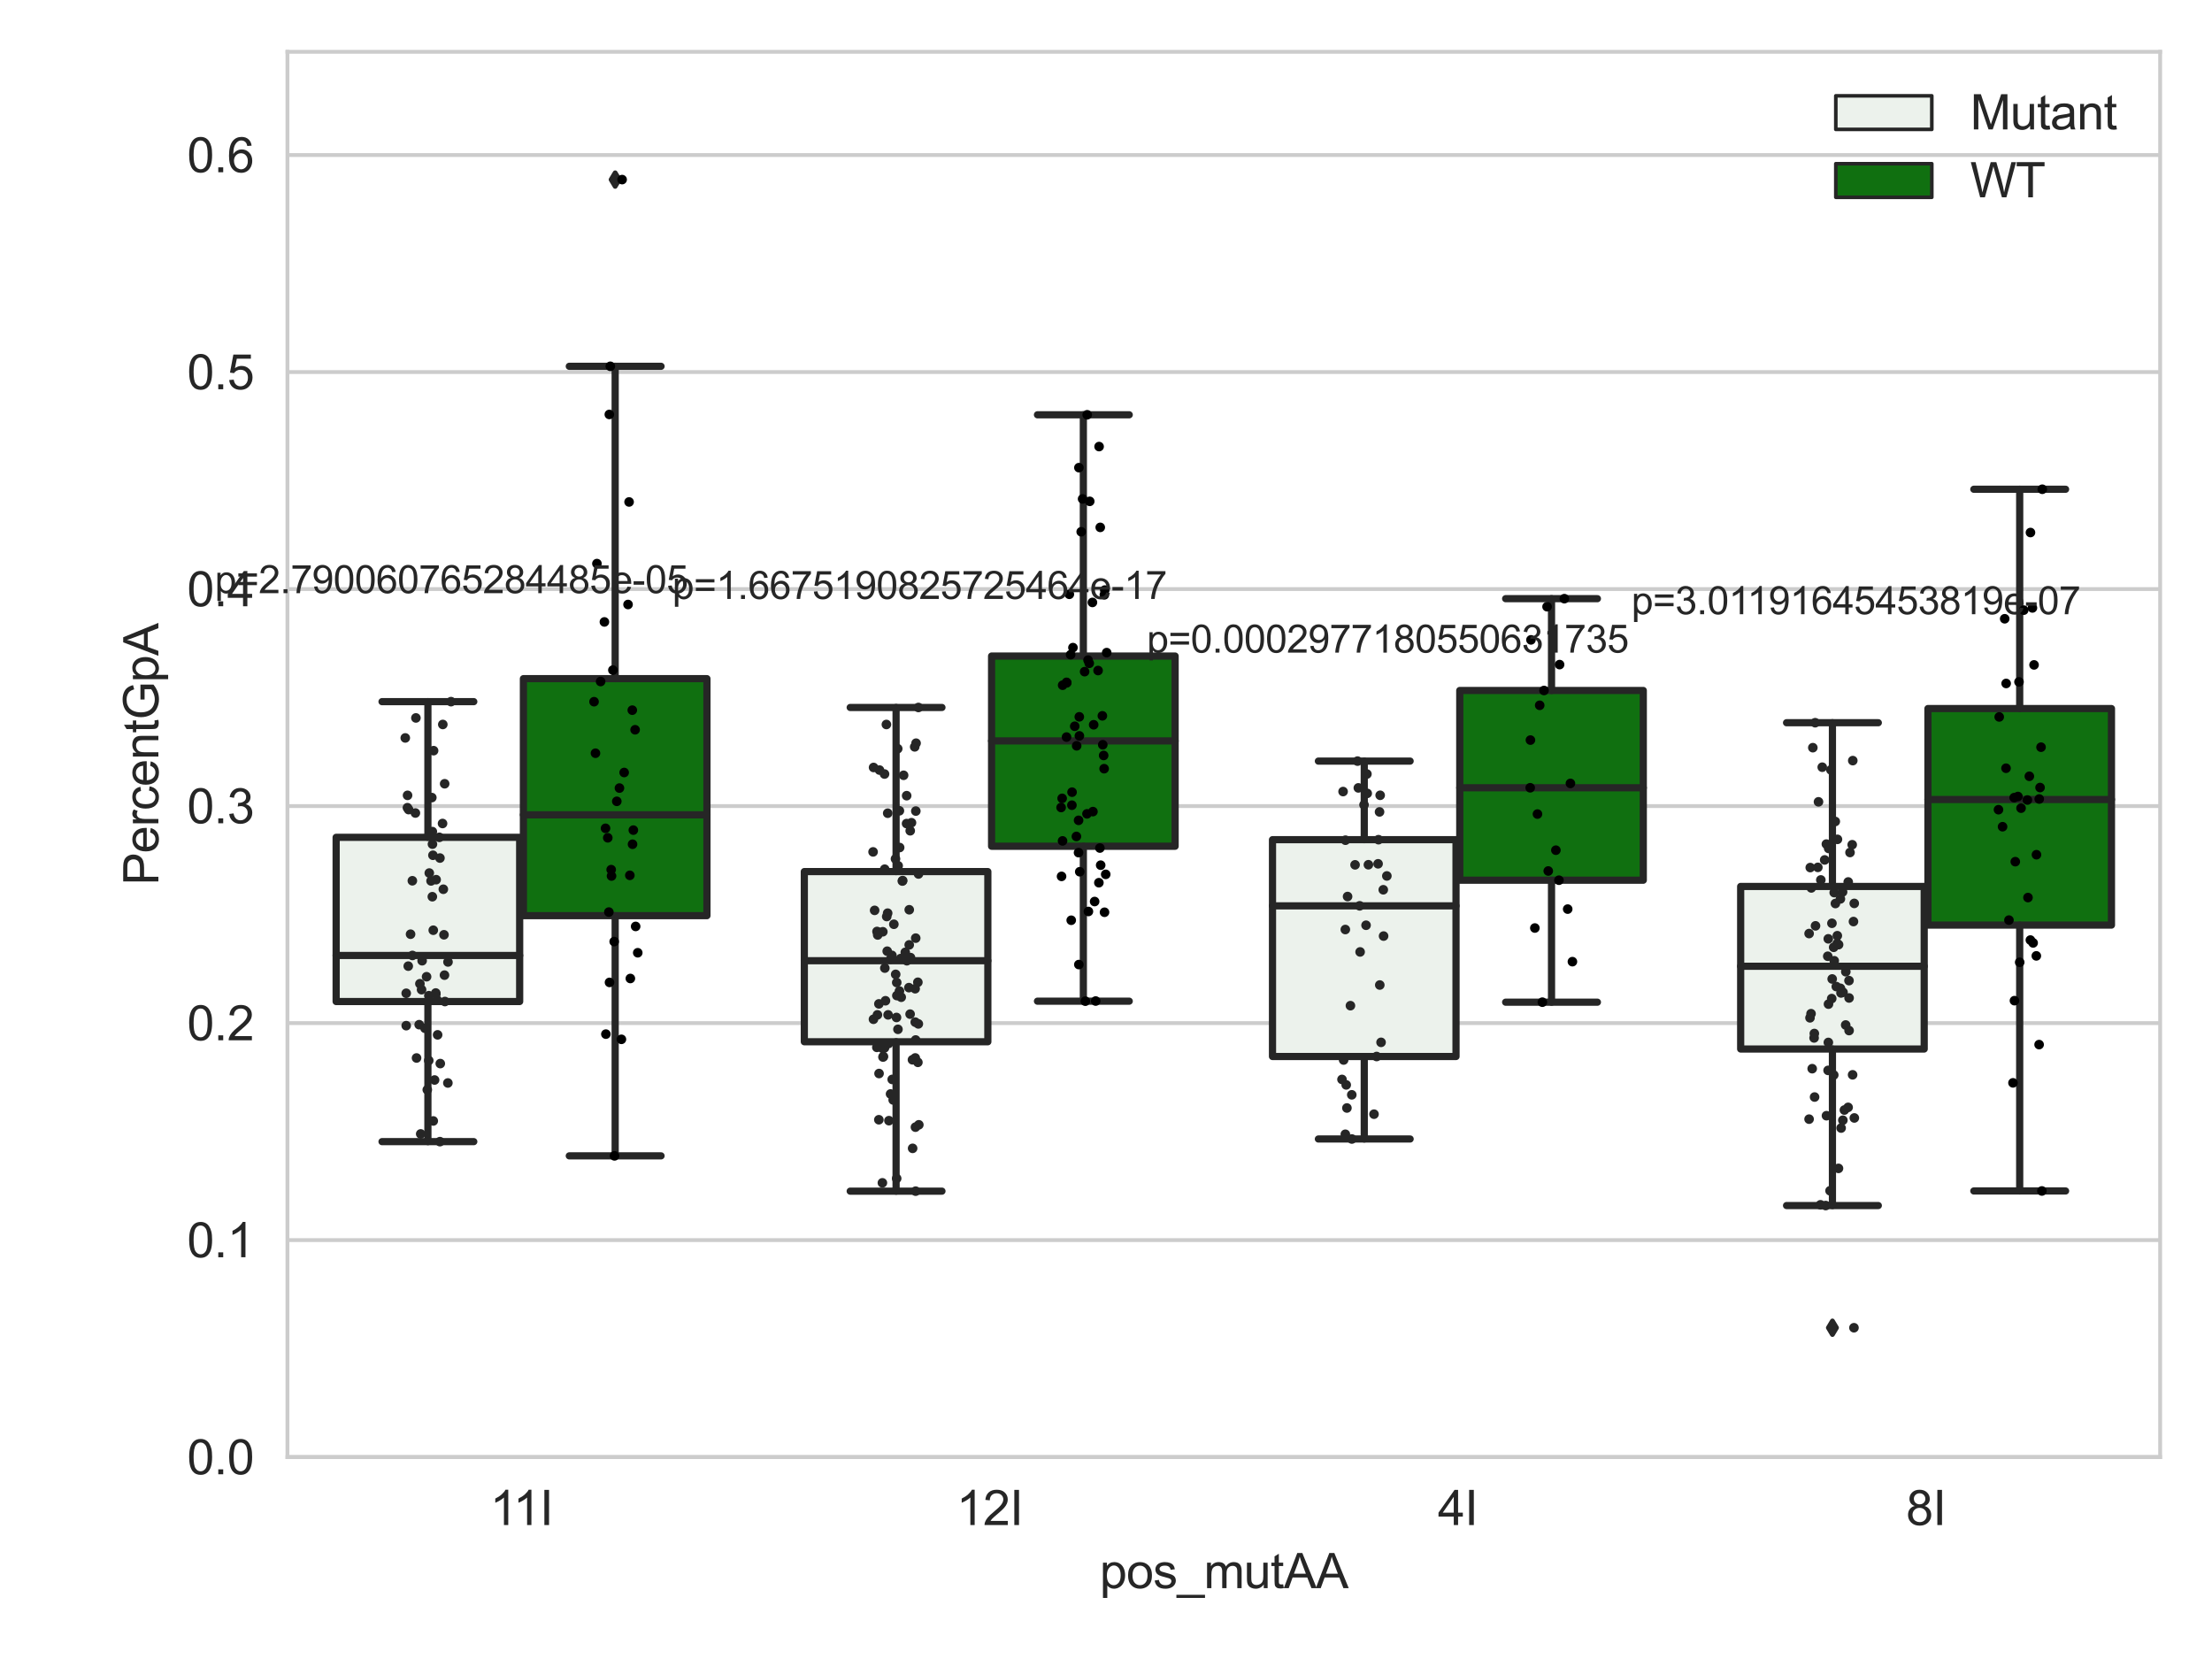 <?xml version="1.0" encoding="utf-8" standalone="no"?>
<!DOCTYPE svg PUBLIC "-//W3C//DTD SVG 1.1//EN"
  "http://www.w3.org/Graphics/SVG/1.1/DTD/svg11.dtd">
<svg xmlns:xlink="http://www.w3.org/1999/xlink" width="460.8pt" height="345.6pt" viewBox="0 0 460.8 345.6" xmlns="http://www.w3.org/2000/svg" version="1.1">
 <defs>
  <style type="text/css">*{stroke-linejoin: round; stroke-linecap: butt}</style>
 </defs>
 <g id="figure_1">
  <g id="patch_1">
   <path d="M 0 345.6 
L 460.8 345.6 
L 460.8 0 
L 0 0 
z
" style="fill: #ffffff"/>
  </g>
  <g id="axes_1">
   <g id="patch_2">
    <path d="M 59.881 303.539 
L 450 303.539 
L 450 10.8 
L 59.881 10.8 
z
" style="fill: #ffffff"/>
   </g>
   <g id="matplotlib.axis_1">
    <g id="xtick_1">
     <g id="text_1">
      <!-- 11I -->
      <g style="fill: #262626" transform="translate(102.065 317.697)scale(0.1 -0.1)">
       <defs>
        <path id="ArialMT-31" d="M 2384 0 
L 1822 0 
L 1822 3584 
Q 1619 3391 1289 3197 
Q 959 3003 697 2906 
L 697 3450 
Q 1169 3672 1522 3987 
Q 1875 4303 2022 4600 
L 2384 4600 
L 2384 0 
z
" transform="scale(0.016)"/>
        <path id="ArialMT-49" d="M 597 0 
L 597 4581 
L 1203 4581 
L 1203 0 
L 597 0 
z
" transform="scale(0.016)"/>
       </defs>
       <use xlink:href="#ArialMT-31"/>
       <use xlink:href="#ArialMT-31" x="48.24"/>
       <use xlink:href="#ArialMT-49" x="103.855"/>
      </g>
     </g>
    </g>
    <g id="xtick_2">
     <g id="text_2">
      <!-- 12I -->
      <g style="fill: #262626" transform="translate(199.226 317.697)scale(0.1 -0.1)">
       <defs>
        <path id="ArialMT-32" d="M 3222 541 
L 3222 0 
L 194 0 
Q 188 203 259 391 
Q 375 700 629 1000 
Q 884 1300 1366 1694 
Q 2113 2306 2375 2664 
Q 2638 3022 2638 3341 
Q 2638 3675 2398 3904 
Q 2159 4134 1775 4134 
Q 1369 4134 1125 3890 
Q 881 3647 878 3216 
L 300 3275 
Q 359 3922 746 4261 
Q 1134 4600 1788 4600 
Q 2447 4600 2831 4234 
Q 3216 3869 3216 3328 
Q 3216 3053 3103 2787 
Q 2991 2522 2730 2228 
Q 2469 1934 1863 1422 
Q 1356 997 1212 845 
Q 1069 694 975 541 
L 3222 541 
z
" transform="scale(0.016)"/>
       </defs>
       <use xlink:href="#ArialMT-31"/>
       <use xlink:href="#ArialMT-32" x="55.615"/>
       <use xlink:href="#ArialMT-49" x="111.23"/>
      </g>
     </g>
    </g>
    <g id="xtick_3">
     <g id="text_3">
      <!-- 4I -->
      <g style="fill: #262626" transform="translate(299.536 317.697)scale(0.1 -0.1)">
       <defs>
        <path id="ArialMT-34" d="M 2069 0 
L 2069 1097 
L 81 1097 
L 81 1613 
L 2172 4581 
L 2631 4581 
L 2631 1613 
L 3250 1613 
L 3250 1097 
L 2631 1097 
L 2631 0 
L 2069 0 
z
M 2069 1613 
L 2069 3678 
L 634 1613 
L 2069 1613 
z
" transform="scale(0.016)"/>
       </defs>
       <use xlink:href="#ArialMT-34"/>
       <use xlink:href="#ArialMT-49" x="55.615"/>
      </g>
     </g>
    </g>
    <g id="xtick_4">
     <g id="text_4">
      <!-- 8I -->
      <g style="fill: #262626" transform="translate(397.066 317.697)scale(0.1 -0.1)">
       <defs>
        <path id="ArialMT-38" d="M 1131 2484 
Q 781 2613 612 2850 
Q 444 3088 444 3419 
Q 444 3919 803 4259 
Q 1163 4600 1759 4600 
Q 2359 4600 2725 4251 
Q 3091 3903 3091 3403 
Q 3091 3084 2923 2848 
Q 2756 2613 2416 2484 
Q 2838 2347 3058 2040 
Q 3278 1734 3278 1309 
Q 3278 722 2862 322 
Q 2447 -78 1769 -78 
Q 1091 -78 675 323 
Q 259 725 259 1325 
Q 259 1772 486 2073 
Q 713 2375 1131 2484 
z
M 1019 3438 
Q 1019 3113 1228 2906 
Q 1438 2700 1772 2700 
Q 2097 2700 2305 2904 
Q 2513 3109 2513 3406 
Q 2513 3716 2298 3927 
Q 2084 4138 1766 4138 
Q 1444 4138 1231 3931 
Q 1019 3725 1019 3438 
z
M 838 1322 
Q 838 1081 952 856 
Q 1066 631 1291 507 
Q 1516 384 1775 384 
Q 2178 384 2440 643 
Q 2703 903 2703 1303 
Q 2703 1709 2433 1975 
Q 2163 2241 1756 2241 
Q 1359 2241 1098 1978 
Q 838 1716 838 1322 
z
" transform="scale(0.016)"/>
       </defs>
       <use xlink:href="#ArialMT-38"/>
       <use xlink:href="#ArialMT-49" x="55.615"/>
      </g>
     </g>
    </g>
    <g id="text_5">
     <!-- pos_mutAA -->
     <g style="fill: #262626" transform="translate(229.095 330.842)scale(0.1 -0.1)">
      <defs>
       <path id="ArialMT-70" d="M 422 -1272 
L 422 3319 
L 934 3319 
L 934 2888 
Q 1116 3141 1344 3267 
Q 1572 3394 1897 3394 
Q 2322 3394 2647 3175 
Q 2972 2956 3137 2557 
Q 3303 2159 3303 1684 
Q 3303 1175 3120 767 
Q 2938 359 2589 142 
Q 2241 -75 1856 -75 
Q 1575 -75 1351 44 
Q 1128 163 984 344 
L 984 -1272 
L 422 -1272 
z
M 931 1641 
Q 931 1000 1190 694 
Q 1450 388 1819 388 
Q 2194 388 2461 705 
Q 2728 1022 2728 1688 
Q 2728 2322 2467 2637 
Q 2206 2953 1844 2953 
Q 1484 2953 1207 2617 
Q 931 2281 931 1641 
z
" transform="scale(0.016)"/>
       <path id="ArialMT-6f" d="M 213 1659 
Q 213 2581 725 3025 
Q 1153 3394 1769 3394 
Q 2453 3394 2887 2945 
Q 3322 2497 3322 1706 
Q 3322 1066 3130 698 
Q 2938 331 2570 128 
Q 2203 -75 1769 -75 
Q 1072 -75 642 372 
Q 213 819 213 1659 
z
M 791 1659 
Q 791 1022 1069 705 
Q 1347 388 1769 388 
Q 2188 388 2466 706 
Q 2744 1025 2744 1678 
Q 2744 2294 2464 2611 
Q 2184 2928 1769 2928 
Q 1347 2928 1069 2612 
Q 791 2297 791 1659 
z
" transform="scale(0.016)"/>
       <path id="ArialMT-73" d="M 197 991 
L 753 1078 
Q 800 744 1014 566 
Q 1228 388 1613 388 
Q 2000 388 2187 545 
Q 2375 703 2375 916 
Q 2375 1106 2209 1216 
Q 2094 1291 1634 1406 
Q 1016 1563 777 1677 
Q 538 1791 414 1992 
Q 291 2194 291 2438 
Q 291 2659 392 2848 
Q 494 3038 669 3163 
Q 800 3259 1026 3326 
Q 1253 3394 1513 3394 
Q 1903 3394 2198 3281 
Q 2494 3169 2634 2976 
Q 2775 2784 2828 2463 
L 2278 2388 
Q 2241 2644 2061 2787 
Q 1881 2931 1553 2931 
Q 1166 2931 1000 2803 
Q 834 2675 834 2503 
Q 834 2394 903 2306 
Q 972 2216 1119 2156 
Q 1203 2125 1616 2013 
Q 2213 1853 2448 1751 
Q 2684 1650 2818 1456 
Q 2953 1263 2953 975 
Q 2953 694 2789 445 
Q 2625 197 2315 61 
Q 2006 -75 1616 -75 
Q 969 -75 630 194 
Q 291 463 197 991 
z
" transform="scale(0.016)"/>
       <path id="ArialMT-5f" d="M -97 -1272 
L -97 -866 
L 3631 -866 
L 3631 -1272 
L -97 -1272 
z
" transform="scale(0.016)"/>
       <path id="ArialMT-6d" d="M 422 0 
L 422 3319 
L 925 3319 
L 925 2853 
Q 1081 3097 1340 3245 
Q 1600 3394 1931 3394 
Q 2300 3394 2536 3241 
Q 2772 3088 2869 2813 
Q 3263 3394 3894 3394 
Q 4388 3394 4653 3120 
Q 4919 2847 4919 2278 
L 4919 0 
L 4359 0 
L 4359 2091 
Q 4359 2428 4304 2576 
Q 4250 2725 4106 2815 
Q 3963 2906 3769 2906 
Q 3419 2906 3187 2673 
Q 2956 2441 2956 1928 
L 2956 0 
L 2394 0 
L 2394 2156 
Q 2394 2531 2256 2718 
Q 2119 2906 1806 2906 
Q 1569 2906 1367 2781 
Q 1166 2656 1075 2415 
Q 984 2175 984 1722 
L 984 0 
L 422 0 
z
" transform="scale(0.016)"/>
       <path id="ArialMT-75" d="M 2597 0 
L 2597 488 
Q 2209 -75 1544 -75 
Q 1250 -75 995 37 
Q 741 150 617 320 
Q 494 491 444 738 
Q 409 903 409 1263 
L 409 3319 
L 972 3319 
L 972 1478 
Q 972 1038 1006 884 
Q 1059 663 1231 536 
Q 1403 409 1656 409 
Q 1909 409 2131 539 
Q 2353 669 2445 892 
Q 2538 1116 2538 1541 
L 2538 3319 
L 3100 3319 
L 3100 0 
L 2597 0 
z
" transform="scale(0.016)"/>
       <path id="ArialMT-74" d="M 1650 503 
L 1731 6 
Q 1494 -44 1306 -44 
Q 1000 -44 831 53 
Q 663 150 594 308 
Q 525 466 525 972 
L 525 2881 
L 113 2881 
L 113 3319 
L 525 3319 
L 525 4141 
L 1084 4478 
L 1084 3319 
L 1650 3319 
L 1650 2881 
L 1084 2881 
L 1084 941 
Q 1084 700 1114 631 
Q 1144 563 1211 522 
Q 1278 481 1403 481 
Q 1497 481 1650 503 
z
" transform="scale(0.016)"/>
       <path id="ArialMT-41" d="M -9 0 
L 1750 4581 
L 2403 4581 
L 4278 0 
L 3588 0 
L 3053 1388 
L 1138 1388 
L 634 0 
L -9 0 
z
M 1313 1881 
L 2866 1881 
L 2388 3150 
Q 2169 3728 2063 4100 
Q 1975 3659 1816 3225 
L 1313 1881 
z
" transform="scale(0.016)"/>
      </defs>
      <use xlink:href="#ArialMT-70"/>
      <use xlink:href="#ArialMT-6f" x="55.615"/>
      <use xlink:href="#ArialMT-73" x="111.23"/>
      <use xlink:href="#ArialMT-5f" x="161.23"/>
      <use xlink:href="#ArialMT-6d" x="216.846"/>
      <use xlink:href="#ArialMT-75" x="300.146"/>
      <use xlink:href="#ArialMT-74" x="355.762"/>
      <use xlink:href="#ArialMT-41" x="383.545"/>
      <use xlink:href="#ArialMT-41" x="450.244"/>
     </g>
    </g>
   </g>
   <g id="matplotlib.axis_2">
    <g id="ytick_1">
     <g id="line2d_1">
      <path d="M 59.881 303.539 
L 450 303.539 
" clip-path="url(#pa4ba3ce1e2)" style="fill: none; stroke: #cccccc; stroke-width: 0.8; stroke-linecap: round"/>
     </g>
     <g id="text_6">
      <!-- 0.0 -->
      <g style="fill: #262626" transform="translate(38.981 307.118)scale(0.1 -0.1)">
       <defs>
        <path id="ArialMT-30" d="M 266 2259 
Q 266 3072 433 3567 
Q 600 4063 929 4331 
Q 1259 4600 1759 4600 
Q 2128 4600 2406 4451 
Q 2684 4303 2865 4023 
Q 3047 3744 3150 3342 
Q 3253 2941 3253 2259 
Q 3253 1453 3087 958 
Q 2922 463 2592 192 
Q 2263 -78 1759 -78 
Q 1097 -78 719 397 
Q 266 969 266 2259 
z
M 844 2259 
Q 844 1131 1108 757 
Q 1372 384 1759 384 
Q 2147 384 2411 759 
Q 2675 1134 2675 2259 
Q 2675 3391 2411 3762 
Q 2147 4134 1753 4134 
Q 1366 4134 1134 3806 
Q 844 3388 844 2259 
z
" transform="scale(0.016)"/>
        <path id="ArialMT-2e" d="M 581 0 
L 581 641 
L 1222 641 
L 1222 0 
L 581 0 
z
" transform="scale(0.016)"/>
       </defs>
       <use xlink:href="#ArialMT-30"/>
       <use xlink:href="#ArialMT-2e" x="55.615"/>
       <use xlink:href="#ArialMT-30" x="83.398"/>
      </g>
     </g>
    </g>
    <g id="ytick_2">
     <g id="line2d_2">
      <path d="M 59.881 258.333 
L 450 258.333 
" clip-path="url(#pa4ba3ce1e2)" style="fill: none; stroke: #cccccc; stroke-width: 0.8; stroke-linecap: round"/>
     </g>
     <g id="text_7">
      <!-- 0.1 -->
      <g style="fill: #262626" transform="translate(38.981 261.912)scale(0.1 -0.1)">
       <use xlink:href="#ArialMT-30"/>
       <use xlink:href="#ArialMT-2e" x="55.615"/>
       <use xlink:href="#ArialMT-31" x="83.398"/>
      </g>
     </g>
    </g>
    <g id="ytick_3">
     <g id="line2d_3">
      <path d="M 59.881 213.127 
L 450 213.127 
" clip-path="url(#pa4ba3ce1e2)" style="fill: none; stroke: #cccccc; stroke-width: 0.8; stroke-linecap: round"/>
     </g>
     <g id="text_8">
      <!-- 0.2 -->
      <g style="fill: #262626" transform="translate(38.981 216.706)scale(0.1 -0.1)">
       <use xlink:href="#ArialMT-30"/>
       <use xlink:href="#ArialMT-2e" x="55.615"/>
       <use xlink:href="#ArialMT-32" x="83.398"/>
      </g>
     </g>
    </g>
    <g id="ytick_4">
     <g id="line2d_4">
      <path d="M 59.881 167.921 
L 450 167.921 
" clip-path="url(#pa4ba3ce1e2)" style="fill: none; stroke: #cccccc; stroke-width: 0.8; stroke-linecap: round"/>
     </g>
     <g id="text_9">
      <!-- 0.3 -->
      <g style="fill: #262626" transform="translate(38.981 171.5)scale(0.1 -0.1)">
       <defs>
        <path id="ArialMT-33" d="M 269 1209 
L 831 1284 
Q 928 806 1161 595 
Q 1394 384 1728 384 
Q 2125 384 2398 659 
Q 2672 934 2672 1341 
Q 2672 1728 2419 1979 
Q 2166 2231 1775 2231 
Q 1616 2231 1378 2169 
L 1441 2663 
Q 1497 2656 1531 2656 
Q 1891 2656 2178 2843 
Q 2466 3031 2466 3422 
Q 2466 3731 2256 3934 
Q 2047 4138 1716 4138 
Q 1388 4138 1169 3931 
Q 950 3725 888 3313 
L 325 3413 
Q 428 3978 793 4289 
Q 1159 4600 1703 4600 
Q 2078 4600 2393 4439 
Q 2709 4278 2876 4000 
Q 3044 3722 3044 3409 
Q 3044 3113 2884 2869 
Q 2725 2625 2413 2481 
Q 2819 2388 3044 2092 
Q 3269 1797 3269 1353 
Q 3269 753 2831 336 
Q 2394 -81 1725 -81 
Q 1122 -81 723 278 
Q 325 638 269 1209 
z
" transform="scale(0.016)"/>
       </defs>
       <use xlink:href="#ArialMT-30"/>
       <use xlink:href="#ArialMT-2e" x="55.615"/>
       <use xlink:href="#ArialMT-33" x="83.398"/>
      </g>
     </g>
    </g>
    <g id="ytick_5">
     <g id="line2d_5">
      <path d="M 59.881 122.715 
L 450 122.715 
" clip-path="url(#pa4ba3ce1e2)" style="fill: none; stroke: #cccccc; stroke-width: 0.8; stroke-linecap: round"/>
     </g>
     <g id="text_10">
      <!-- 0.4 -->
      <g style="fill: #262626" transform="translate(38.981 126.294)scale(0.1 -0.1)">
       <use xlink:href="#ArialMT-30"/>
       <use xlink:href="#ArialMT-2e" x="55.615"/>
       <use xlink:href="#ArialMT-34" x="83.398"/>
      </g>
     </g>
    </g>
    <g id="ytick_6">
     <g id="line2d_6">
      <path d="M 59.881 77.509 
L 450 77.509 
" clip-path="url(#pa4ba3ce1e2)" style="fill: none; stroke: #cccccc; stroke-width: 0.8; stroke-linecap: round"/>
     </g>
     <g id="text_11">
      <!-- 0.5 -->
      <g style="fill: #262626" transform="translate(38.981 81.088)scale(0.1 -0.1)">
       <defs>
        <path id="ArialMT-35" d="M 266 1200 
L 856 1250 
Q 922 819 1161 601 
Q 1400 384 1738 384 
Q 2144 384 2425 690 
Q 2706 997 2706 1503 
Q 2706 1984 2436 2262 
Q 2166 2541 1728 2541 
Q 1456 2541 1237 2417 
Q 1019 2294 894 2097 
L 366 2166 
L 809 4519 
L 3088 4519 
L 3088 3981 
L 1259 3981 
L 1013 2750 
Q 1425 3038 1878 3038 
Q 2478 3038 2890 2622 
Q 3303 2206 3303 1553 
Q 3303 931 2941 478 
Q 2500 -78 1738 -78 
Q 1113 -78 717 272 
Q 322 622 266 1200 
z
" transform="scale(0.016)"/>
       </defs>
       <use xlink:href="#ArialMT-30"/>
       <use xlink:href="#ArialMT-2e" x="55.615"/>
       <use xlink:href="#ArialMT-35" x="83.398"/>
      </g>
     </g>
    </g>
    <g id="ytick_7">
     <g id="line2d_7">
      <path d="M 59.881 32.303 
L 450 32.303 
" clip-path="url(#pa4ba3ce1e2)" style="fill: none; stroke: #cccccc; stroke-width: 0.8; stroke-linecap: round"/>
     </g>
     <g id="text_12">
      <!-- 0.6 -->
      <g style="fill: #262626" transform="translate(38.981 35.882)scale(0.1 -0.1)">
       <defs>
        <path id="ArialMT-36" d="M 3184 3459 
L 2625 3416 
Q 2550 3747 2413 3897 
Q 2184 4138 1850 4138 
Q 1581 4138 1378 3988 
Q 1113 3794 959 3422 
Q 806 3050 800 2363 
Q 1003 2672 1297 2822 
Q 1591 2972 1913 2972 
Q 2475 2972 2870 2558 
Q 3266 2144 3266 1488 
Q 3266 1056 3080 686 
Q 2894 316 2569 119 
Q 2244 -78 1831 -78 
Q 1128 -78 684 439 
Q 241 956 241 2144 
Q 241 3472 731 4075 
Q 1159 4600 1884 4600 
Q 2425 4600 2770 4297 
Q 3116 3994 3184 3459 
z
M 888 1484 
Q 888 1194 1011 928 
Q 1134 663 1356 523 
Q 1578 384 1822 384 
Q 2178 384 2434 671 
Q 2691 959 2691 1453 
Q 2691 1928 2437 2201 
Q 2184 2475 1800 2475 
Q 1419 2475 1153 2201 
Q 888 1928 888 1484 
z
" transform="scale(0.016)"/>
       </defs>
       <use xlink:href="#ArialMT-30"/>
       <use xlink:href="#ArialMT-2e" x="55.615"/>
       <use xlink:href="#ArialMT-36" x="83.398"/>
      </g>
     </g>
    </g>
    <g id="text_13">
     <!-- PercentGpA -->
     <g style="fill: #262626" transform="translate(32.994 184.405)rotate(-90)scale(0.1 -0.1)">
      <defs>
       <path id="ArialMT-50" d="M 494 0 
L 494 4581 
L 2222 4581 
Q 2678 4581 2919 4538 
Q 3256 4481 3484 4323 
Q 3713 4166 3852 3881 
Q 3991 3597 3991 3256 
Q 3991 2672 3619 2267 
Q 3247 1863 2275 1863 
L 1100 1863 
L 1100 0 
L 494 0 
z
M 1100 2403 
L 2284 2403 
Q 2872 2403 3119 2622 
Q 3366 2841 3366 3238 
Q 3366 3525 3220 3729 
Q 3075 3934 2838 4000 
Q 2684 4041 2272 4041 
L 1100 4041 
L 1100 2403 
z
" transform="scale(0.016)"/>
       <path id="ArialMT-65" d="M 2694 1069 
L 3275 997 
Q 3138 488 2766 206 
Q 2394 -75 1816 -75 
Q 1088 -75 661 373 
Q 234 822 234 1631 
Q 234 2469 665 2931 
Q 1097 3394 1784 3394 
Q 2450 3394 2872 2941 
Q 3294 2488 3294 1666 
Q 3294 1616 3291 1516 
L 816 1516 
Q 847 969 1125 678 
Q 1403 388 1819 388 
Q 2128 388 2347 550 
Q 2566 713 2694 1069 
z
M 847 1978 
L 2700 1978 
Q 2663 2397 2488 2606 
Q 2219 2931 1791 2931 
Q 1403 2931 1139 2672 
Q 875 2413 847 1978 
z
" transform="scale(0.016)"/>
       <path id="ArialMT-72" d="M 416 0 
L 416 3319 
L 922 3319 
L 922 2816 
Q 1116 3169 1280 3281 
Q 1444 3394 1641 3394 
Q 1925 3394 2219 3213 
L 2025 2691 
Q 1819 2813 1613 2813 
Q 1428 2813 1281 2702 
Q 1134 2591 1072 2394 
Q 978 2094 978 1738 
L 978 0 
L 416 0 
z
" transform="scale(0.016)"/>
       <path id="ArialMT-63" d="M 2588 1216 
L 3141 1144 
Q 3050 572 2676 248 
Q 2303 -75 1759 -75 
Q 1078 -75 664 370 
Q 250 816 250 1647 
Q 250 2184 428 2587 
Q 606 2991 970 3192 
Q 1334 3394 1763 3394 
Q 2303 3394 2647 3120 
Q 2991 2847 3088 2344 
L 2541 2259 
Q 2463 2594 2264 2762 
Q 2066 2931 1784 2931 
Q 1359 2931 1093 2626 
Q 828 2322 828 1663 
Q 828 994 1084 691 
Q 1341 388 1753 388 
Q 2084 388 2306 591 
Q 2528 794 2588 1216 
z
" transform="scale(0.016)"/>
       <path id="ArialMT-6e" d="M 422 0 
L 422 3319 
L 928 3319 
L 928 2847 
Q 1294 3394 1984 3394 
Q 2284 3394 2536 3286 
Q 2788 3178 2913 3003 
Q 3038 2828 3088 2588 
Q 3119 2431 3119 2041 
L 3119 0 
L 2556 0 
L 2556 2019 
Q 2556 2363 2490 2533 
Q 2425 2703 2258 2804 
Q 2091 2906 1866 2906 
Q 1506 2906 1245 2678 
Q 984 2450 984 1813 
L 984 0 
L 422 0 
z
" transform="scale(0.016)"/>
       <path id="ArialMT-47" d="M 2638 1797 
L 2638 2334 
L 4578 2338 
L 4578 638 
Q 4131 281 3656 101 
Q 3181 -78 2681 -78 
Q 2006 -78 1454 211 
Q 903 500 622 1047 
Q 341 1594 341 2269 
Q 341 2938 620 3517 
Q 900 4097 1425 4378 
Q 1950 4659 2634 4659 
Q 3131 4659 3532 4498 
Q 3934 4338 4162 4050 
Q 4391 3763 4509 3300 
L 3963 3150 
Q 3859 3500 3706 3700 
Q 3553 3900 3268 4020 
Q 2984 4141 2638 4141 
Q 2222 4141 1919 4014 
Q 1616 3888 1430 3681 
Q 1244 3475 1141 3228 
Q 966 2803 966 2306 
Q 966 1694 1177 1281 
Q 1388 869 1791 669 
Q 2194 469 2647 469 
Q 3041 469 3416 620 
Q 3791 772 3984 944 
L 3984 1797 
L 2638 1797 
z
" transform="scale(0.016)"/>
      </defs>
      <use xlink:href="#ArialMT-50"/>
      <use xlink:href="#ArialMT-65" x="66.699"/>
      <use xlink:href="#ArialMT-72" x="122.314"/>
      <use xlink:href="#ArialMT-63" x="155.615"/>
      <use xlink:href="#ArialMT-65" x="205.615"/>
      <use xlink:href="#ArialMT-6e" x="261.23"/>
      <use xlink:href="#ArialMT-74" x="316.846"/>
      <use xlink:href="#ArialMT-47" x="344.629"/>
      <use xlink:href="#ArialMT-70" x="422.412"/>
      <use xlink:href="#ArialMT-41" x="478.027"/>
     </g>
    </g>
   </g>
   <g id="patch_3">
    <path d="M 70.024 208.637 
L 108.256 208.637 
L 108.256 174.432 
L 70.024 174.432 
L 70.024 208.637 
z
" clip-path="url(#pa4ba3ce1e2)" style="fill: #ecf2ec; stroke: #262626; stroke-width: 1.5; stroke-linejoin: miter"/>
   </g>
   <g id="patch_4">
    <path d="M 109.036 190.75 
L 147.268 190.75 
L 147.268 141.378 
L 109.036 141.378 
L 109.036 190.75 
z
" clip-path="url(#pa4ba3ce1e2)" style="fill: #107010; stroke: #262626; stroke-width: 1.5; stroke-linejoin: miter"/>
   </g>
   <g id="patch_5">
    <path d="M 167.554 217.018 
L 205.786 217.018 
L 205.786 181.567 
L 167.554 181.567 
L 167.554 217.018 
z
" clip-path="url(#pa4ba3ce1e2)" style="fill: #ecf2ec; stroke: #262626; stroke-width: 1.5; stroke-linejoin: miter"/>
   </g>
   <g id="patch_6">
    <path d="M 206.566 176.29 
L 244.798 176.29 
L 244.798 136.667 
L 206.566 136.667 
L 206.566 176.29 
z
" clip-path="url(#pa4ba3ce1e2)" style="fill: #107010; stroke: #262626; stroke-width: 1.5; stroke-linejoin: miter"/>
   </g>
   <g id="patch_7">
    <path d="M 265.084 220.089 
L 303.315 220.089 
L 303.315 174.922 
L 265.084 174.922 
L 265.084 220.089 
z
" clip-path="url(#pa4ba3ce1e2)" style="fill: #ecf2ec; stroke: #262626; stroke-width: 1.5; stroke-linejoin: miter"/>
   </g>
   <g id="patch_8">
    <path d="M 304.096 183.363 
L 342.327 183.363 
L 342.327 143.839 
L 304.096 143.839 
L 304.096 183.363 
z
" clip-path="url(#pa4ba3ce1e2)" style="fill: #107010; stroke: #262626; stroke-width: 1.5; stroke-linejoin: miter"/>
   </g>
   <g id="patch_9">
    <path d="M 362.613 218.528 
L 400.845 218.528 
L 400.845 184.659 
L 362.613 184.659 
L 362.613 218.528 
z
" clip-path="url(#pa4ba3ce1e2)" style="fill: #ecf2ec; stroke: #262626; stroke-width: 1.5; stroke-linejoin: miter"/>
   </g>
   <g id="patch_10">
    <path d="M 401.625 192.715 
L 439.857 192.715 
L 439.857 147.606 
L 401.625 147.606 
L 401.625 192.715 
z
" clip-path="url(#pa4ba3ce1e2)" style="fill: #107010; stroke: #262626; stroke-width: 1.5; stroke-linejoin: miter"/>
   </g>
   <g id="patch_11">
    <path d="M 108.646 303.539 
L 108.646 303.539 
L 108.646 303.539 
L 108.646 303.539 
z
" clip-path="url(#pa4ba3ce1e2)" style="fill: #ecf2ec; stroke: #262626; stroke-width: 0.75; stroke-linejoin: miter"/>
   </g>
   <g id="patch_12">
    <path d="M 108.646 303.539 
L 108.646 303.539 
L 108.646 303.539 
L 108.646 303.539 
z
" clip-path="url(#pa4ba3ce1e2)" style="fill: #107010; stroke: #262626; stroke-width: 0.75; stroke-linejoin: miter"/>
   </g>
   <g id="PathCollection_1"/>
   <g id="PathCollection_2"/>
   <g id="line2d_8">
    <path d="M 89.14 208.637 
L 89.14 237.823 
" clip-path="url(#pa4ba3ce1e2)" style="fill: none; stroke: #262626; stroke-width: 1.5; stroke-linecap: round"/>
   </g>
   <g id="line2d_9">
    <path d="M 89.14 174.432 
L 89.14 146.167 
" clip-path="url(#pa4ba3ce1e2)" style="fill: none; stroke: #262626; stroke-width: 1.5; stroke-linecap: round"/>
   </g>
   <g id="line2d_10">
    <path d="M 79.582 237.823 
L 98.698 237.823 
" clip-path="url(#pa4ba3ce1e2)" style="fill: none; stroke: #262626; stroke-width: 1.5; stroke-linecap: round"/>
   </g>
   <g id="line2d_11">
    <path d="M 79.582 146.167 
L 98.698 146.167 
" clip-path="url(#pa4ba3ce1e2)" style="fill: none; stroke: #262626; stroke-width: 1.5; stroke-linecap: round"/>
   </g>
   <g id="line2d_12"/>
   <g id="line2d_13">
    <path d="M 128.152 190.75 
L 128.152 240.787 
" clip-path="url(#pa4ba3ce1e2)" style="fill: none; stroke: #262626; stroke-width: 1.5; stroke-linecap: round"/>
   </g>
   <g id="line2d_14">
    <path d="M 128.152 141.378 
L 128.152 76.308 
" clip-path="url(#pa4ba3ce1e2)" style="fill: none; stroke: #262626; stroke-width: 1.5; stroke-linecap: round"/>
   </g>
   <g id="line2d_15">
    <path d="M 118.594 240.787 
L 137.71 240.787 
" clip-path="url(#pa4ba3ce1e2)" style="fill: none; stroke: #262626; stroke-width: 1.5; stroke-linecap: round"/>
   </g>
   <g id="line2d_16">
    <path d="M 118.594 76.308 
L 137.71 76.308 
" clip-path="url(#pa4ba3ce1e2)" style="fill: none; stroke: #262626; stroke-width: 1.5; stroke-linecap: round"/>
   </g>
   <g id="line2d_17">
    <defs>
     <path id="m4641aae499" d="M -0 1.414 
L 0.849 0 
L 0 -1.414 
L -0.849 -0 
z
" style="stroke: #262626; stroke-linejoin: miter"/>
    </defs>
    <g clip-path="url(#pa4ba3ce1e2)">
     <use xlink:href="#m4641aae499" x="128.152" y="37.413" style="fill: #262626; stroke: #262626; stroke-linejoin: miter"/>
    </g>
   </g>
   <g id="line2d_18">
    <path d="M 186.67 217.018 
L 186.67 248.139 
" clip-path="url(#pa4ba3ce1e2)" style="fill: none; stroke: #262626; stroke-width: 1.5; stroke-linecap: round"/>
   </g>
   <g id="line2d_19">
    <path d="M 186.67 181.567 
L 186.67 147.38 
" clip-path="url(#pa4ba3ce1e2)" style="fill: none; stroke: #262626; stroke-width: 1.5; stroke-linecap: round"/>
   </g>
   <g id="line2d_20">
    <path d="M 177.112 248.139 
L 196.228 248.139 
" clip-path="url(#pa4ba3ce1e2)" style="fill: none; stroke: #262626; stroke-width: 1.5; stroke-linecap: round"/>
   </g>
   <g id="line2d_21">
    <path d="M 177.112 147.38 
L 196.228 147.38 
" clip-path="url(#pa4ba3ce1e2)" style="fill: none; stroke: #262626; stroke-width: 1.5; stroke-linecap: round"/>
   </g>
   <g id="line2d_22"/>
   <g id="line2d_23">
    <path d="M 225.682 176.29 
L 225.682 208.564 
" clip-path="url(#pa4ba3ce1e2)" style="fill: none; stroke: #262626; stroke-width: 1.5; stroke-linecap: round"/>
   </g>
   <g id="line2d_24">
    <path d="M 225.682 136.667 
L 225.682 86.409 
" clip-path="url(#pa4ba3ce1e2)" style="fill: none; stroke: #262626; stroke-width: 1.5; stroke-linecap: round"/>
   </g>
   <g id="line2d_25">
    <path d="M 216.124 208.564 
L 235.24 208.564 
" clip-path="url(#pa4ba3ce1e2)" style="fill: none; stroke: #262626; stroke-width: 1.5; stroke-linecap: round"/>
   </g>
   <g id="line2d_26">
    <path d="M 216.124 86.409 
L 235.24 86.409 
" clip-path="url(#pa4ba3ce1e2)" style="fill: none; stroke: #262626; stroke-width: 1.5; stroke-linecap: round"/>
   </g>
   <g id="line2d_27"/>
   <g id="line2d_28">
    <path d="M 284.2 220.089 
L 284.2 237.274 
" clip-path="url(#pa4ba3ce1e2)" style="fill: none; stroke: #262626; stroke-width: 1.5; stroke-linecap: round"/>
   </g>
   <g id="line2d_29">
    <path d="M 284.2 174.922 
L 284.2 158.552 
" clip-path="url(#pa4ba3ce1e2)" style="fill: none; stroke: #262626; stroke-width: 1.5; stroke-linecap: round"/>
   </g>
   <g id="line2d_30">
    <path d="M 274.642 237.274 
L 293.757 237.274 
" clip-path="url(#pa4ba3ce1e2)" style="fill: none; stroke: #262626; stroke-width: 1.5; stroke-linecap: round"/>
   </g>
   <g id="line2d_31">
    <path d="M 274.642 158.552 
L 293.757 158.552 
" clip-path="url(#pa4ba3ce1e2)" style="fill: none; stroke: #262626; stroke-width: 1.5; stroke-linecap: round"/>
   </g>
   <g id="line2d_32"/>
   <g id="line2d_33">
    <path d="M 323.211 183.363 
L 323.211 208.774 
" clip-path="url(#pa4ba3ce1e2)" style="fill: none; stroke: #262626; stroke-width: 1.5; stroke-linecap: round"/>
   </g>
   <g id="line2d_34">
    <path d="M 323.211 143.839 
L 323.211 124.714 
" clip-path="url(#pa4ba3ce1e2)" style="fill: none; stroke: #262626; stroke-width: 1.5; stroke-linecap: round"/>
   </g>
   <g id="line2d_35">
    <path d="M 313.653 208.774 
L 332.769 208.774 
" clip-path="url(#pa4ba3ce1e2)" style="fill: none; stroke: #262626; stroke-width: 1.5; stroke-linecap: round"/>
   </g>
   <g id="line2d_36">
    <path d="M 313.653 124.714 
L 332.769 124.714 
" clip-path="url(#pa4ba3ce1e2)" style="fill: none; stroke: #262626; stroke-width: 1.5; stroke-linecap: round"/>
   </g>
   <g id="line2d_37"/>
   <g id="line2d_38">
    <path d="M 381.729 218.528 
L 381.729 251.138 
" clip-path="url(#pa4ba3ce1e2)" style="fill: none; stroke: #262626; stroke-width: 1.5; stroke-linecap: round"/>
   </g>
   <g id="line2d_39">
    <path d="M 381.729 184.659 
L 381.729 150.556 
" clip-path="url(#pa4ba3ce1e2)" style="fill: none; stroke: #262626; stroke-width: 1.5; stroke-linecap: round"/>
   </g>
   <g id="line2d_40">
    <path d="M 372.171 251.138 
L 391.287 251.138 
" clip-path="url(#pa4ba3ce1e2)" style="fill: none; stroke: #262626; stroke-width: 1.5; stroke-linecap: round"/>
   </g>
   <g id="line2d_41">
    <path d="M 372.171 150.556 
L 391.287 150.556 
" clip-path="url(#pa4ba3ce1e2)" style="fill: none; stroke: #262626; stroke-width: 1.5; stroke-linecap: round"/>
   </g>
   <g id="line2d_42">
    <g clip-path="url(#pa4ba3ce1e2)">
     <use xlink:href="#m4641aae499" x="381.729" y="276.592" style="fill: #262626; stroke: #262626; stroke-linejoin: miter"/>
    </g>
   </g>
   <g id="line2d_43">
    <path d="M 420.741 192.715 
L 420.741 248.1 
" clip-path="url(#pa4ba3ce1e2)" style="fill: none; stroke: #262626; stroke-width: 1.5; stroke-linecap: round"/>
   </g>
   <g id="line2d_44">
    <path d="M 420.741 147.606 
L 420.741 101.921 
" clip-path="url(#pa4ba3ce1e2)" style="fill: none; stroke: #262626; stroke-width: 1.5; stroke-linecap: round"/>
   </g>
   <g id="line2d_45">
    <path d="M 411.183 248.1 
L 430.299 248.1 
" clip-path="url(#pa4ba3ce1e2)" style="fill: none; stroke: #262626; stroke-width: 1.5; stroke-linecap: round"/>
   </g>
   <g id="line2d_46">
    <path d="M 411.183 101.921 
L 430.299 101.921 
" clip-path="url(#pa4ba3ce1e2)" style="fill: none; stroke: #262626; stroke-width: 1.5; stroke-linecap: round"/>
   </g>
   <g id="line2d_47"/>
   <g id="line2d_48">
    <path d="M 70.024 199.038 
L 108.256 199.038 
" clip-path="url(#pa4ba3ce1e2)" style="fill: none; stroke: #262626; stroke-width: 1.5; stroke-linecap: round"/>
   </g>
   <g id="line2d_49">
    <path d="M 109.036 169.74 
L 147.268 169.74 
" clip-path="url(#pa4ba3ce1e2)" style="fill: none; stroke: #262626; stroke-width: 1.5; stroke-linecap: round"/>
   </g>
   <g id="line2d_50">
    <path d="M 167.554 200.14 
L 205.786 200.14 
" clip-path="url(#pa4ba3ce1e2)" style="fill: none; stroke: #262626; stroke-width: 1.5; stroke-linecap: round"/>
   </g>
   <g id="line2d_51">
    <path d="M 206.566 154.347 
L 244.798 154.347 
" clip-path="url(#pa4ba3ce1e2)" style="fill: none; stroke: #262626; stroke-width: 1.5; stroke-linecap: round"/>
   </g>
   <g id="line2d_52">
    <path d="M 265.084 188.702 
L 303.315 188.702 
" clip-path="url(#pa4ba3ce1e2)" style="fill: none; stroke: #262626; stroke-width: 1.5; stroke-linecap: round"/>
   </g>
   <g id="line2d_53">
    <path d="M 304.096 164.105 
L 342.327 164.105 
" clip-path="url(#pa4ba3ce1e2)" style="fill: none; stroke: #262626; stroke-width: 1.5; stroke-linecap: round"/>
   </g>
   <g id="line2d_54">
    <path d="M 362.613 201.288 
L 400.845 201.288 
" clip-path="url(#pa4ba3ce1e2)" style="fill: none; stroke: #262626; stroke-width: 1.5; stroke-linecap: round"/>
   </g>
   <g id="line2d_55">
    <path d="M 401.625 166.553 
L 439.857 166.553 
" clip-path="url(#pa4ba3ce1e2)" style="fill: none; stroke: #262626; stroke-width: 1.5; stroke-linecap: round"/>
   </g>
   <g id="patch_13">
    <path d="M 59.881 303.539 
L 59.881 10.8 
" style="fill: none; stroke: #cccccc; stroke-width: 0.8; stroke-linejoin: miter; stroke-linecap: square"/>
   </g>
   <g id="patch_14">
    <path d="M 450 303.539 
L 450 10.8 
" style="fill: none; stroke: #cccccc; stroke-width: 0.8; stroke-linejoin: miter; stroke-linecap: square"/>
   </g>
   <g id="patch_15">
    <path d="M 59.881 303.539 
L 450 303.539 
" style="fill: none; stroke: #cccccc; stroke-width: 0.8; stroke-linejoin: miter; stroke-linecap: square"/>
   </g>
   <g id="patch_16">
    <path d="M 59.881 10.8 
L 450 10.8 
" style="fill: none; stroke: #cccccc; stroke-width: 0.8; stroke-linejoin: miter; stroke-linecap: square"/>
   </g>
   <g id="PathCollection_3">
    <defs>
     <path id="C0_0_f3872babb1" d="M 0 1 
C 0.265 1 0.52 0.895 0.707 0.707 
C 0.895 0.52 1 0.265 1 -0 
C 1 -0.265 0.895 -0.52 0.707 -0.707 
C 0.52 -0.895 0.265 -1 0 -1 
C -0.265 -1 -0.52 -0.895 -0.707 -0.707 
C -0.895 -0.52 -1 -0.265 -1 0 
C -1 0.265 -0.895 0.52 -0.707 0.707 
C -0.52 0.895 -0.265 1 0 1 
z
"/>
    </defs>
    <g clip-path="url(#pa4ba3ce1e2)">
     <use xlink:href="#C0_0_f3872babb1" x="84.876" y="168.258" style="fill: #262626"/>
    </g>
    <g clip-path="url(#pa4ba3ce1e2)">
     <use xlink:href="#C0_0_f3872babb1" x="86.775" y="220.397" style="fill: #262626"/>
    </g>
    <g clip-path="url(#pa4ba3ce1e2)">
     <use xlink:href="#C0_0_f3872babb1" x="84.9" y="165.684" style="fill: #262626"/>
    </g>
    <g clip-path="url(#pa4ba3ce1e2)">
     <use xlink:href="#C0_0_f3872babb1" x="88.536" y="214.204" style="fill: #262626"/>
    </g>
    <g clip-path="url(#pa4ba3ce1e2)">
     <use xlink:href="#C0_0_f3872babb1" x="89.957" y="166.152" style="fill: #262626"/>
    </g>
    <g clip-path="url(#pa4ba3ce1e2)">
     <use xlink:href="#C0_0_f3872babb1" x="92.354" y="185.246" style="fill: #262626"/>
    </g>
    <g clip-path="url(#pa4ba3ce1e2)">
     <use xlink:href="#C0_0_f3872babb1" x="92.244" y="150.919" style="fill: #262626"/>
    </g>
    <g clip-path="url(#pa4ba3ce1e2)">
     <use xlink:href="#C0_0_f3872babb1" x="93.954" y="146.167" style="fill: #262626"/>
    </g>
    <g clip-path="url(#pa4ba3ce1e2)">
     <use xlink:href="#C0_0_f3872babb1" x="93.327" y="200.394" style="fill: #262626"/>
    </g>
    <g clip-path="url(#pa4ba3ce1e2)">
     <use xlink:href="#C0_0_f3872babb1" x="90.802" y="207.101" style="fill: #262626"/>
    </g>
    <g clip-path="url(#pa4ba3ce1e2)">
     <use xlink:href="#C0_0_f3872babb1" x="86.535" y="169.366" style="fill: #262626"/>
    </g>
    <g clip-path="url(#pa4ba3ce1e2)">
     <use xlink:href="#C0_0_f3872babb1" x="90.777" y="206.862" style="fill: #262626"/>
    </g>
    <g clip-path="url(#pa4ba3ce1e2)">
     <use xlink:href="#C0_0_f3872babb1" x="91.648" y="237.823" style="fill: #262626"/>
    </g>
    <g clip-path="url(#pa4ba3ce1e2)">
     <use xlink:href="#C0_0_f3872babb1" x="90.09" y="175.851" style="fill: #262626"/>
    </g>
    <g clip-path="url(#pa4ba3ce1e2)">
     <use xlink:href="#C0_0_f3872babb1" x="90.324" y="156.378" style="fill: #262626"/>
    </g>
    <g clip-path="url(#pa4ba3ce1e2)">
     <use xlink:href="#C0_0_f3872babb1" x="88.864" y="203.472" style="fill: #262626"/>
    </g>
    <g clip-path="url(#pa4ba3ce1e2)">
     <use xlink:href="#C0_0_f3872babb1" x="85.902" y="183.48" style="fill: #262626"/>
    </g>
    <g clip-path="url(#pa4ba3ce1e2)">
     <use xlink:href="#C0_0_f3872babb1" x="87.643" y="236.216" style="fill: #262626"/>
    </g>
    <g clip-path="url(#pa4ba3ce1e2)">
     <use xlink:href="#C0_0_f3872babb1" x="90.259" y="193.782" style="fill: #262626"/>
    </g>
    <g clip-path="url(#pa4ba3ce1e2)">
     <use xlink:href="#C0_0_f3872babb1" x="89.337" y="207.421" style="fill: #262626"/>
    </g>
    <g clip-path="url(#pa4ba3ce1e2)">
     <use xlink:href="#C0_0_f3872babb1" x="87.821" y="206.167" style="fill: #262626"/>
    </g>
    <g clip-path="url(#pa4ba3ce1e2)">
     <use xlink:href="#C0_0_f3872babb1" x="92.49" y="194.731" style="fill: #262626"/>
    </g>
    <g clip-path="url(#pa4ba3ce1e2)">
     <use xlink:href="#C0_0_f3872babb1" x="90.256" y="233.515" style="fill: #262626"/>
    </g>
    <g clip-path="url(#pa4ba3ce1e2)">
     <use xlink:href="#C0_0_f3872babb1" x="92.596" y="203.138" style="fill: #262626"/>
    </g>
    <g clip-path="url(#pa4ba3ce1e2)">
     <use xlink:href="#C0_0_f3872babb1" x="89.429" y="181.87" style="fill: #262626"/>
    </g>
    <g clip-path="url(#pa4ba3ce1e2)">
     <use xlink:href="#C0_0_f3872babb1" x="91.165" y="215.577" style="fill: #262626"/>
    </g>
    <g clip-path="url(#pa4ba3ce1e2)">
     <use xlink:href="#C0_0_f3872babb1" x="89.32" y="220.929" style="fill: #262626"/>
    </g>
    <g clip-path="url(#pa4ba3ce1e2)">
     <use xlink:href="#C0_0_f3872babb1" x="90.19" y="178.166" style="fill: #262626"/>
    </g>
    <g clip-path="url(#pa4ba3ce1e2)">
     <use xlink:href="#C0_0_f3872babb1" x="90.855" y="183.253" style="fill: #262626"/>
    </g>
    <g clip-path="url(#pa4ba3ce1e2)">
     <use xlink:href="#C0_0_f3872babb1" x="84.622" y="213.662" style="fill: #262626"/>
    </g>
    <g clip-path="url(#pa4ba3ce1e2)">
     <use xlink:href="#C0_0_f3872babb1" x="85.918" y="199.038" style="fill: #262626"/>
    </g>
    <g clip-path="url(#pa4ba3ce1e2)">
     <use xlink:href="#C0_0_f3872babb1" x="90.531" y="224.983" style="fill: #262626"/>
    </g>
    <g clip-path="url(#pa4ba3ce1e2)">
     <use xlink:href="#C0_0_f3872babb1" x="91.09" y="208.362" style="fill: #262626"/>
    </g>
    <g clip-path="url(#pa4ba3ce1e2)">
     <use xlink:href="#C0_0_f3872babb1" x="85.131" y="168.656" style="fill: #262626"/>
    </g>
    <g clip-path="url(#pa4ba3ce1e2)">
     <use xlink:href="#C0_0_f3872babb1" x="91.719" y="221.563" style="fill: #262626"/>
    </g>
    <g clip-path="url(#pa4ba3ce1e2)">
     <use xlink:href="#C0_0_f3872babb1" x="93.3" y="225.603" style="fill: #262626"/>
    </g>
    <g clip-path="url(#pa4ba3ce1e2)">
     <use xlink:href="#C0_0_f3872babb1" x="90.066" y="173.236" style="fill: #262626"/>
    </g>
    <g clip-path="url(#pa4ba3ce1e2)">
     <use xlink:href="#C0_0_f3872babb1" x="84.621" y="206.916" style="fill: #262626"/>
    </g>
    <g clip-path="url(#pa4ba3ce1e2)">
     <use xlink:href="#C0_0_f3872babb1" x="92.687" y="208.637" style="fill: #262626"/>
    </g>
    <g clip-path="url(#pa4ba3ce1e2)">
     <use xlink:href="#C0_0_f3872babb1" x="85.529" y="194.612" style="fill: #262626"/>
    </g>
    <g clip-path="url(#pa4ba3ce1e2)">
     <use xlink:href="#C0_0_f3872babb1" x="92.19" y="171.55" style="fill: #262626"/>
    </g>
    <g clip-path="url(#pa4ba3ce1e2)">
     <use xlink:href="#C0_0_f3872babb1" x="92.63" y="163.271" style="fill: #262626"/>
    </g>
    <g clip-path="url(#pa4ba3ce1e2)">
     <use xlink:href="#C0_0_f3872babb1" x="85.048" y="201.263" style="fill: #262626"/>
    </g>
    <g clip-path="url(#pa4ba3ce1e2)">
     <use xlink:href="#C0_0_f3872babb1" x="87.324" y="213.458" style="fill: #262626"/>
    </g>
    <g clip-path="url(#pa4ba3ce1e2)">
     <use xlink:href="#C0_0_f3872babb1" x="90.065" y="186.802" style="fill: #262626"/>
    </g>
    <g clip-path="url(#pa4ba3ce1e2)">
     <use xlink:href="#C0_0_f3872babb1" x="91.649" y="178.747" style="fill: #262626"/>
    </g>
    <g clip-path="url(#pa4ba3ce1e2)">
     <use xlink:href="#C0_0_f3872babb1" x="89.012" y="227.018" style="fill: #262626"/>
    </g>
    <g clip-path="url(#pa4ba3ce1e2)">
     <use xlink:href="#C0_0_f3872babb1" x="84.427" y="153.724" style="fill: #262626"/>
    </g>
    <g clip-path="url(#pa4ba3ce1e2)">
     <use xlink:href="#C0_0_f3872babb1" x="91.526" y="174.432" style="fill: #262626"/>
    </g>
    <g clip-path="url(#pa4ba3ce1e2)">
     <use xlink:href="#C0_0_f3872babb1" x="87.94" y="200.138" style="fill: #262626"/>
    </g>
    <g clip-path="url(#pa4ba3ce1e2)">
     <use xlink:href="#C0_0_f3872babb1" x="89.796" y="183.509" style="fill: #262626"/>
    </g>
    <g clip-path="url(#pa4ba3ce1e2)">
     <use xlink:href="#C0_0_f3872babb1" x="86.641" y="149.559" style="fill: #262626"/>
    </g>
    <g clip-path="url(#pa4ba3ce1e2)">
     <use xlink:href="#C0_0_f3872babb1" x="87.474" y="204.93" style="fill: #262626"/>
    </g>
   </g>
   <g id="PathCollection_4">
    <defs>
     <path id="C1_0_1f61572a8b" d="M 0 1 
C 0.265 1 0.52 0.895 0.707 0.707 
C 0.895 0.52 1 0.265 1 -0 
C 1 -0.265 0.895 -0.52 0.707 -0.707 
C 0.52 -0.895 0.265 -1 0 -1 
C -0.265 -1 -0.52 -0.895 -0.707 -0.707 
C -0.895 -0.52 -1 -0.265 -1 0 
C -1 0.265 -0.895 0.52 -0.707 0.707 
C -0.52 0.895 -0.265 1 0 1 
z
"/>
    </defs>
    <g clip-path="url(#pa4ba3ce1e2)">
     <use xlink:href="#C1_0_1f61572a8b" x="131.315" y="203.837"/>
    </g>
    <g clip-path="url(#pa4ba3ce1e2)">
     <use xlink:href="#C1_0_1f61572a8b" x="131.769" y="175.871"/>
    </g>
    <g clip-path="url(#pa4ba3ce1e2)">
     <use xlink:href="#C1_0_1f61572a8b" x="130.025" y="160.927"/>
    </g>
    <g clip-path="url(#pa4ba3ce1e2)">
     <use xlink:href="#C1_0_1f61572a8b" x="127.32" y="181.164"/>
    </g>
    <g clip-path="url(#pa4ba3ce1e2)">
     <use xlink:href="#C1_0_1f61572a8b" x="125.91" y="129.558"/>
    </g>
    <g clip-path="url(#pa4ba3ce1e2)">
     <use xlink:href="#C1_0_1f61572a8b" x="124.351" y="117.407"/>
    </g>
    <g clip-path="url(#pa4ba3ce1e2)">
     <use xlink:href="#C1_0_1f61572a8b" x="125.118" y="141.973"/>
    </g>
    <g clip-path="url(#pa4ba3ce1e2)">
     <use xlink:href="#C1_0_1f61572a8b" x="127.141" y="76.308"/>
    </g>
    <g clip-path="url(#pa4ba3ce1e2)">
     <use xlink:href="#C1_0_1f61572a8b" x="132.417" y="192.991"/>
    </g>
    <g clip-path="url(#pa4ba3ce1e2)">
     <use xlink:href="#C1_0_1f61572a8b" x="132.305" y="152.023"/>
    </g>
    <g clip-path="url(#pa4ba3ce1e2)">
     <use xlink:href="#C1_0_1f61572a8b" x="132.855" y="198.476"/>
    </g>
    <g clip-path="url(#pa4ba3ce1e2)">
     <use xlink:href="#C1_0_1f61572a8b" x="131.718" y="147.942"/>
    </g>
    <g clip-path="url(#pa4ba3ce1e2)">
     <use xlink:href="#C1_0_1f61572a8b" x="126.218" y="215.426"/>
    </g>
    <g clip-path="url(#pa4ba3ce1e2)">
     <use xlink:href="#C1_0_1f61572a8b" x="126.973" y="204.654"/>
    </g>
    <g clip-path="url(#pa4ba3ce1e2)">
     <use xlink:href="#C1_0_1f61572a8b" x="126.141" y="172.552"/>
    </g>
    <g clip-path="url(#pa4ba3ce1e2)">
     <use xlink:href="#C1_0_1f61572a8b" x="127.676" y="139.592"/>
    </g>
    <g clip-path="url(#pa4ba3ce1e2)">
     <use xlink:href="#C1_0_1f61572a8b" x="129.452" y="216.511"/>
    </g>
    <g clip-path="url(#pa4ba3ce1e2)">
     <use xlink:href="#C1_0_1f61572a8b" x="131.936" y="172.93"/>
    </g>
    <g clip-path="url(#pa4ba3ce1e2)">
     <use xlink:href="#C1_0_1f61572a8b" x="128.49" y="166.929"/>
    </g>
    <g clip-path="url(#pa4ba3ce1e2)">
     <use xlink:href="#C1_0_1f61572a8b" x="131.206" y="182.347"/>
    </g>
    <g clip-path="url(#pa4ba3ce1e2)">
     <use xlink:href="#C1_0_1f61572a8b" x="127.391" y="182.486"/>
    </g>
    <g clip-path="url(#pa4ba3ce1e2)">
     <use xlink:href="#C1_0_1f61572a8b" x="126.839" y="190.002"/>
    </g>
    <g clip-path="url(#pa4ba3ce1e2)">
     <use xlink:href="#C1_0_1f61572a8b" x="123.752" y="146.179"/>
    </g>
    <g clip-path="url(#pa4ba3ce1e2)">
     <use xlink:href="#C1_0_1f61572a8b" x="129.598" y="37.413"/>
    </g>
    <g clip-path="url(#pa4ba3ce1e2)">
     <use xlink:href="#C1_0_1f61572a8b" x="124.047" y="156.91"/>
    </g>
    <g clip-path="url(#pa4ba3ce1e2)">
     <use xlink:href="#C1_0_1f61572a8b" x="128.015" y="240.787"/>
    </g>
    <g clip-path="url(#pa4ba3ce1e2)">
     <use xlink:href="#C1_0_1f61572a8b" x="131.05" y="104.568"/>
    </g>
    <g clip-path="url(#pa4ba3ce1e2)">
     <use xlink:href="#C1_0_1f61572a8b" x="126.936" y="86.337"/>
    </g>
    <g clip-path="url(#pa4ba3ce1e2)">
     <use xlink:href="#C1_0_1f61572a8b" x="127.947" y="196.151"/>
    </g>
    <g clip-path="url(#pa4ba3ce1e2)">
     <use xlink:href="#C1_0_1f61572a8b" x="130.833" y="125.928"/>
    </g>
    <g clip-path="url(#pa4ba3ce1e2)">
     <use xlink:href="#C1_0_1f61572a8b" x="126.611" y="174.528"/>
    </g>
    <g clip-path="url(#pa4ba3ce1e2)">
     <use xlink:href="#C1_0_1f61572a8b" x="129.043" y="164.17"/>
    </g>
   </g>
   <g id="PathCollection_5">
    <defs>
     <path id="C2_0_4adf43b043" d="M 0 1 
C 0.265 1 0.52 0.895 0.707 0.707 
C 0.895 0.52 1 0.265 1 -0 
C 1 -0.265 0.895 -0.52 0.707 -0.707 
C 0.52 -0.895 0.265 -1 0 -1 
C -0.265 -1 -0.52 -0.895 -0.707 -0.707 
C -0.895 -0.52 -1 -0.265 -1 0 
C -1 0.265 -0.895 0.52 -0.707 0.707 
C -0.52 0.895 -0.265 1 0 1 
z
"/>
    </defs>
    <g clip-path="url(#pa4ba3ce1e2)">
     <use xlink:href="#C2_0_4adf43b043" x="181.981" y="159.878" style="fill: #262626"/>
    </g>
    <g clip-path="url(#pa4ba3ce1e2)">
     <use xlink:href="#C2_0_4adf43b043" x="187.976" y="183.535" style="fill: #262626"/>
    </g>
    <g clip-path="url(#pa4ba3ce1e2)">
     <use xlink:href="#C2_0_4adf43b043" x="187.624" y="199.691" style="fill: #262626"/>
    </g>
    <g clip-path="url(#pa4ba3ce1e2)">
     <use xlink:href="#C2_0_4adf43b043" x="184.302" y="181.07" style="fill: #262626"/>
    </g>
    <g clip-path="url(#pa4ba3ce1e2)">
     <use xlink:href="#C2_0_4adf43b043" x="181.88" y="177.464" style="fill: #262626"/>
    </g>
    <g clip-path="url(#pa4ba3ce1e2)">
     <use xlink:href="#C2_0_4adf43b043" x="190.748" y="248.139" style="fill: #262626"/>
    </g>
    <g clip-path="url(#pa4ba3ce1e2)">
     <use xlink:href="#C2_0_4adf43b043" x="190.762" y="195.431" style="fill: #262626"/>
    </g>
    <g clip-path="url(#pa4ba3ce1e2)">
     <use xlink:href="#C2_0_4adf43b043" x="188.584" y="198.39" style="fill: #262626"/>
    </g>
    <g clip-path="url(#pa4ba3ce1e2)">
     <use xlink:href="#C2_0_4adf43b043" x="191.34" y="182.064" style="fill: #262626"/>
    </g>
    <g clip-path="url(#pa4ba3ce1e2)">
     <use xlink:href="#C2_0_4adf43b043" x="185.008" y="211.415" style="fill: #262626"/>
    </g>
    <g clip-path="url(#pa4ba3ce1e2)">
     <use xlink:href="#C2_0_4adf43b043" x="183.081" y="233.263" style="fill: #262626"/>
    </g>
    <g clip-path="url(#pa4ba3ce1e2)">
     <use xlink:href="#C2_0_4adf43b043" x="191.307" y="213.297" style="fill: #262626"/>
    </g>
    <g clip-path="url(#pa4ba3ce1e2)">
     <use xlink:href="#C2_0_4adf43b043" x="189.407" y="196.834" style="fill: #262626"/>
    </g>
    <g clip-path="url(#pa4ba3ce1e2)">
     <use xlink:href="#C2_0_4adf43b043" x="187.06" y="214.425" style="fill: #262626"/>
    </g>
    <g clip-path="url(#pa4ba3ce1e2)">
     <use xlink:href="#C2_0_4adf43b043" x="189.674" y="199.482" style="fill: #262626"/>
    </g>
    <g clip-path="url(#pa4ba3ce1e2)">
     <use xlink:href="#C2_0_4adf43b043" x="185.519" y="227.893" style="fill: #262626"/>
    </g>
    <g clip-path="url(#pa4ba3ce1e2)">
     <use xlink:href="#C2_0_4adf43b043" x="187.415" y="176.557" style="fill: #262626"/>
    </g>
    <g clip-path="url(#pa4ba3ce1e2)">
     <use xlink:href="#C2_0_4adf43b043" x="190.663" y="212.93" style="fill: #262626"/>
    </g>
    <g clip-path="url(#pa4ba3ce1e2)">
     <use xlink:href="#C2_0_4adf43b043" x="184.823" y="198.151" style="fill: #262626"/>
    </g>
    <g clip-path="url(#pa4ba3ce1e2)">
     <use xlink:href="#C2_0_4adf43b043" x="186.209" y="192.541" style="fill: #262626"/>
    </g>
    <g clip-path="url(#pa4ba3ce1e2)">
     <use xlink:href="#C2_0_4adf43b043" x="190.75" y="216.649" style="fill: #262626"/>
    </g>
    <g clip-path="url(#pa4ba3ce1e2)">
     <use xlink:href="#C2_0_4adf43b043" x="191.213" y="221.304" style="fill: #262626"/>
    </g>
    <g clip-path="url(#pa4ba3ce1e2)">
     <use xlink:href="#C2_0_4adf43b043" x="190.664" y="220.388" style="fill: #262626"/>
    </g>
    <g clip-path="url(#pa4ba3ce1e2)">
     <use xlink:href="#C2_0_4adf43b043" x="184.261" y="218.294" style="fill: #262626"/>
    </g>
    <g clip-path="url(#pa4ba3ce1e2)">
     <use xlink:href="#C2_0_4adf43b043" x="189.88" y="171.385" style="fill: #262626"/>
    </g>
    <g clip-path="url(#pa4ba3ce1e2)">
     <use xlink:href="#C2_0_4adf43b043" x="182.844" y="194.77" style="fill: #262626"/>
    </g>
    <g clip-path="url(#pa4ba3ce1e2)">
     <use xlink:href="#C2_0_4adf43b043" x="186.548" y="178.918" style="fill: #262626"/>
    </g>
    <g clip-path="url(#pa4ba3ce1e2)">
     <use xlink:href="#C2_0_4adf43b043" x="185.1" y="217.387" style="fill: #262626"/>
    </g>
    <g clip-path="url(#pa4ba3ce1e2)">
     <use xlink:href="#C2_0_4adf43b043" x="190.834" y="154.819" style="fill: #262626"/>
    </g>
    <g clip-path="url(#pa4ba3ce1e2)">
     <use xlink:href="#C2_0_4adf43b043" x="189.344" y="205.741" style="fill: #262626"/>
    </g>
    <g clip-path="url(#pa4ba3ce1e2)">
     <use xlink:href="#C2_0_4adf43b043" x="182.665" y="218.184" style="fill: #262626"/>
    </g>
    <g clip-path="url(#pa4ba3ce1e2)">
     <use xlink:href="#C2_0_4adf43b043" x="190.642" y="205.97" style="fill: #262626"/>
    </g>
    <g clip-path="url(#pa4ba3ce1e2)">
     <use xlink:href="#C2_0_4adf43b043" x="189.413" y="189.518" style="fill: #262626"/>
    </g>
    <g clip-path="url(#pa4ba3ce1e2)">
     <use xlink:href="#C2_0_4adf43b043" x="190.084" y="220.771" style="fill: #262626"/>
    </g>
    <g clip-path="url(#pa4ba3ce1e2)">
     <use xlink:href="#C2_0_4adf43b043" x="191.409" y="234.316" style="fill: #262626"/>
    </g>
    <g clip-path="url(#pa4ba3ce1e2)">
     <use xlink:href="#C2_0_4adf43b043" x="184.653" y="150.923" style="fill: #262626"/>
    </g>
    <g clip-path="url(#pa4ba3ce1e2)">
     <use xlink:href="#C2_0_4adf43b043" x="183.091" y="209.127" style="fill: #262626"/>
    </g>
    <g clip-path="url(#pa4ba3ce1e2)">
     <use xlink:href="#C2_0_4adf43b043" x="187.372" y="206.456" style="fill: #262626"/>
    </g>
    <g clip-path="url(#pa4ba3ce1e2)">
     <use xlink:href="#C2_0_4adf43b043" x="181.96" y="212.332" style="fill: #262626"/>
    </g>
    <g clip-path="url(#pa4ba3ce1e2)">
     <use xlink:href="#C2_0_4adf43b043" x="188.048" y="183.444" style="fill: #262626"/>
    </g>
    <g clip-path="url(#pa4ba3ce1e2)">
     <use xlink:href="#C2_0_4adf43b043" x="190.55" y="155.584" style="fill: #262626"/>
    </g>
    <g clip-path="url(#pa4ba3ce1e2)">
     <use xlink:href="#C2_0_4adf43b043" x="184.463" y="208.476" style="fill: #262626"/>
    </g>
    <g clip-path="url(#pa4ba3ce1e2)">
     <use xlink:href="#C2_0_4adf43b043" x="187.361" y="168.902" style="fill: #262626"/>
    </g>
    <g clip-path="url(#pa4ba3ce1e2)">
     <use xlink:href="#C2_0_4adf43b043" x="190.705" y="234.807" style="fill: #262626"/>
    </g>
    <g clip-path="url(#pa4ba3ce1e2)">
     <use xlink:href="#C2_0_4adf43b043" x="186.792" y="245.5" style="fill: #262626"/>
    </g>
    <g clip-path="url(#pa4ba3ce1e2)">
     <use xlink:href="#C2_0_4adf43b043" x="187.104" y="180.358" style="fill: #262626"/>
    </g>
    <g clip-path="url(#pa4ba3ce1e2)">
     <use xlink:href="#C2_0_4adf43b043" x="186.807" y="204.679" style="fill: #262626"/>
    </g>
    <g clip-path="url(#pa4ba3ce1e2)">
     <use xlink:href="#C2_0_4adf43b043" x="184.721" y="190.931" style="fill: #262626"/>
    </g>
    <g clip-path="url(#pa4ba3ce1e2)">
     <use xlink:href="#C2_0_4adf43b043" x="182.7" y="194.045" style="fill: #262626"/>
    </g>
    <g clip-path="url(#pa4ba3ce1e2)">
     <use xlink:href="#C2_0_4adf43b043" x="184.928" y="169.407" style="fill: #262626"/>
    </g>
    <g clip-path="url(#pa4ba3ce1e2)">
     <use xlink:href="#C2_0_4adf43b043" x="184.263" y="161.244" style="fill: #262626"/>
    </g>
    <g clip-path="url(#pa4ba3ce1e2)">
     <use xlink:href="#C2_0_4adf43b043" x="183.215" y="160.419" style="fill: #262626"/>
    </g>
    <g clip-path="url(#pa4ba3ce1e2)">
     <use xlink:href="#C2_0_4adf43b043" x="190.784" y="168.959" style="fill: #262626"/>
    </g>
    <g clip-path="url(#pa4ba3ce1e2)">
     <use xlink:href="#C2_0_4adf43b043" x="186.067" y="229.139" style="fill: #262626"/>
    </g>
    <g clip-path="url(#pa4ba3ce1e2)">
     <use xlink:href="#C2_0_4adf43b043" x="188.238" y="161.506" style="fill: #262626"/>
    </g>
    <g clip-path="url(#pa4ba3ce1e2)">
     <use xlink:href="#C2_0_4adf43b043" x="183.123" y="223.634" style="fill: #262626"/>
    </g>
    <g clip-path="url(#pa4ba3ce1e2)">
     <use xlink:href="#C2_0_4adf43b043" x="189.593" y="211.262" style="fill: #262626"/>
    </g>
    <g clip-path="url(#pa4ba3ce1e2)">
     <use xlink:href="#C2_0_4adf43b043" x="185.802" y="199.021" style="fill: #262626"/>
    </g>
    <g clip-path="url(#pa4ba3ce1e2)">
     <use xlink:href="#C2_0_4adf43b043" x="191.324" y="147.38" style="fill: #262626"/>
    </g>
    <g clip-path="url(#pa4ba3ce1e2)">
     <use xlink:href="#C2_0_4adf43b043" x="186.833" y="207.396" style="fill: #262626"/>
    </g>
    <g clip-path="url(#pa4ba3ce1e2)">
     <use xlink:href="#C2_0_4adf43b043" x="187.012" y="155.97" style="fill: #262626"/>
    </g>
    <g clip-path="url(#pa4ba3ce1e2)">
     <use xlink:href="#C2_0_4adf43b043" x="183.85" y="218.392" style="fill: #262626"/>
    </g>
    <g clip-path="url(#pa4ba3ce1e2)">
     <use xlink:href="#C2_0_4adf43b043" x="185.554" y="199.785" style="fill: #262626"/>
    </g>
    <g clip-path="url(#pa4ba3ce1e2)">
     <use xlink:href="#C2_0_4adf43b043" x="184.041" y="220.093" style="fill: #262626"/>
    </g>
    <g clip-path="url(#pa4ba3ce1e2)">
     <use xlink:href="#C2_0_4adf43b043" x="188.856" y="171.565" style="fill: #262626"/>
    </g>
    <g clip-path="url(#pa4ba3ce1e2)">
     <use xlink:href="#C2_0_4adf43b043" x="182.201" y="189.645" style="fill: #262626"/>
    </g>
    <g clip-path="url(#pa4ba3ce1e2)">
     <use xlink:href="#C2_0_4adf43b043" x="190.117" y="239.221" style="fill: #262626"/>
    </g>
    <g clip-path="url(#pa4ba3ce1e2)">
     <use xlink:href="#C2_0_4adf43b043" x="183.939" y="220.194" style="fill: #262626"/>
    </g>
    <g clip-path="url(#pa4ba3ce1e2)">
     <use xlink:href="#C2_0_4adf43b043" x="191.208" y="204.624" style="fill: #262626"/>
    </g>
    <g clip-path="url(#pa4ba3ce1e2)">
     <use xlink:href="#C2_0_4adf43b043" x="183.819" y="246.407" style="fill: #262626"/>
    </g>
    <g clip-path="url(#pa4ba3ce1e2)">
     <use xlink:href="#C2_0_4adf43b043" x="184.915" y="190.228" style="fill: #262626"/>
    </g>
    <g clip-path="url(#pa4ba3ce1e2)">
     <use xlink:href="#C2_0_4adf43b043" x="188.919" y="200.14" style="fill: #262626"/>
    </g>
    <g clip-path="url(#pa4ba3ce1e2)">
     <use xlink:href="#C2_0_4adf43b043" x="182.785" y="211.411" style="fill: #262626"/>
    </g>
    <g clip-path="url(#pa4ba3ce1e2)">
     <use xlink:href="#C2_0_4adf43b043" x="186.756" y="211.957" style="fill: #262626"/>
    </g>
    <g clip-path="url(#pa4ba3ce1e2)">
     <use xlink:href="#C2_0_4adf43b043" x="183.91" y="194.103" style="fill: #262626"/>
    </g>
    <g clip-path="url(#pa4ba3ce1e2)">
     <use xlink:href="#C2_0_4adf43b043" x="185.864" y="224.864" style="fill: #262626"/>
    </g>
    <g clip-path="url(#pa4ba3ce1e2)">
     <use xlink:href="#C2_0_4adf43b043" x="182.855" y="194.169" style="fill: #262626"/>
    </g>
    <g clip-path="url(#pa4ba3ce1e2)">
     <use xlink:href="#C2_0_4adf43b043" x="186.586" y="202.977" style="fill: #262626"/>
    </g>
    <g clip-path="url(#pa4ba3ce1e2)">
     <use xlink:href="#C2_0_4adf43b043" x="185.184" y="233.454" style="fill: #262626"/>
    </g>
    <g clip-path="url(#pa4ba3ce1e2)">
     <use xlink:href="#C2_0_4adf43b043" x="187.739" y="207.741" style="fill: #262626"/>
    </g>
    <g clip-path="url(#pa4ba3ce1e2)">
     <use xlink:href="#C2_0_4adf43b043" x="189.616" y="173.066" style="fill: #262626"/>
    </g>
    <g clip-path="url(#pa4ba3ce1e2)">
     <use xlink:href="#C2_0_4adf43b043" x="188.873" y="165.755" style="fill: #262626"/>
    </g>
    <g clip-path="url(#pa4ba3ce1e2)">
     <use xlink:href="#C2_0_4adf43b043" x="184.327" y="201.672" style="fill: #262626"/>
    </g>
   </g>
   <g id="PathCollection_6">
    <defs>
     <path id="C3_0_fbfb293aa4" d="M 0 1 
C 0.265 1 0.52 0.895 0.707 0.707 
C 0.895 0.52 1 0.265 1 -0 
C 1 -0.265 0.895 -0.52 0.707 -0.707 
C 0.52 -0.895 0.265 -1 0 -1 
C -0.265 -1 -0.52 -0.895 -0.707 -0.707 
C -0.895 -0.52 -1 -0.265 -1 0 
C -1 0.265 -0.895 0.52 -0.707 0.707 
C -0.52 0.895 -0.265 1 0 1 
z
"/>
    </defs>
    <g clip-path="url(#pa4ba3ce1e2)">
     <use xlink:href="#C3_0_fbfb293aa4" x="228.032" y="187.805"/>
    </g>
    <g clip-path="url(#pa4ba3ce1e2)">
     <use xlink:href="#C3_0_fbfb293aa4" x="225.526" y="103.934"/>
    </g>
    <g clip-path="url(#pa4ba3ce1e2)">
     <use xlink:href="#C3_0_fbfb293aa4" x="226.662" y="137.513"/>
    </g>
    <g clip-path="url(#pa4ba3ce1e2)">
     <use xlink:href="#C3_0_fbfb293aa4" x="226.737" y="189.878"/>
    </g>
    <g clip-path="url(#pa4ba3ce1e2)">
     <use xlink:href="#C3_0_fbfb293aa4" x="223.032" y="136.385"/>
    </g>
    <g clip-path="url(#pa4ba3ce1e2)">
     <use xlink:href="#C3_0_fbfb293aa4" x="224.233" y="174.247"/>
    </g>
    <g clip-path="url(#pa4ba3ce1e2)">
     <use xlink:href="#C3_0_fbfb293aa4" x="224.757" y="97.419"/>
    </g>
    <g clip-path="url(#pa4ba3ce1e2)">
     <use xlink:href="#C3_0_fbfb293aa4" x="222.227" y="142.247"/>
    </g>
    <g clip-path="url(#pa4ba3ce1e2)">
     <use xlink:href="#C3_0_fbfb293aa4" x="224.932" y="181.599"/>
    </g>
    <g clip-path="url(#pa4ba3ce1e2)">
     <use xlink:href="#C3_0_fbfb293aa4" x="230.341" y="182.143"/>
    </g>
    <g clip-path="url(#pa4ba3ce1e2)">
     <use xlink:href="#C3_0_fbfb293aa4" x="224.689" y="170.889"/>
    </g>
    <g clip-path="url(#pa4ba3ce1e2)">
     <use xlink:href="#C3_0_fbfb293aa4" x="226.441" y="169.538"/>
    </g>
    <g clip-path="url(#pa4ba3ce1e2)">
     <use xlink:href="#C3_0_fbfb293aa4" x="230.057" y="123.914"/>
    </g>
    <g clip-path="url(#pa4ba3ce1e2)">
     <use xlink:href="#C3_0_fbfb293aa4" x="230.143" y="122.929"/>
    </g>
    <g clip-path="url(#pa4ba3ce1e2)">
     <use xlink:href="#C3_0_fbfb293aa4" x="229.644" y="149.121"/>
    </g>
    <g clip-path="url(#pa4ba3ce1e2)">
     <use xlink:href="#C3_0_fbfb293aa4" x="223.888" y="151.293"/>
    </g>
    <g clip-path="url(#pa4ba3ce1e2)">
     <use xlink:href="#C3_0_fbfb293aa4" x="228.252" y="208.534"/>
    </g>
    <g clip-path="url(#pa4ba3ce1e2)">
     <use xlink:href="#C3_0_fbfb293aa4" x="230.01" y="160.133"/>
    </g>
    <g clip-path="url(#pa4ba3ce1e2)">
     <use xlink:href="#C3_0_fbfb293aa4" x="226.098" y="208.564"/>
    </g>
    <g clip-path="url(#pa4ba3ce1e2)">
     <use xlink:href="#C3_0_fbfb293aa4" x="224.29" y="155.365"/>
    </g>
    <g clip-path="url(#pa4ba3ce1e2)">
     <use xlink:href="#C3_0_fbfb293aa4" x="228.916" y="183.883"/>
    </g>
    <g clip-path="url(#pa4ba3ce1e2)">
     <use xlink:href="#C3_0_fbfb293aa4" x="226.91" y="138.178"/>
    </g>
    <g clip-path="url(#pa4ba3ce1e2)">
     <use xlink:href="#C3_0_fbfb293aa4" x="221.048" y="168.217"/>
    </g>
    <g clip-path="url(#pa4ba3ce1e2)">
     <use xlink:href="#C3_0_fbfb293aa4" x="223.515" y="134.912"/>
    </g>
    <g clip-path="url(#pa4ba3ce1e2)">
     <use xlink:href="#C3_0_fbfb293aa4" x="225.946" y="139.918"/>
    </g>
    <g clip-path="url(#pa4ba3ce1e2)">
     <use xlink:href="#C3_0_fbfb293aa4" x="229.291" y="180.231"/>
    </g>
    <g clip-path="url(#pa4ba3ce1e2)">
     <use xlink:href="#C3_0_fbfb293aa4" x="229.727" y="155.15"/>
    </g>
    <g clip-path="url(#pa4ba3ce1e2)">
     <use xlink:href="#C3_0_fbfb293aa4" x="229.202" y="109.863"/>
    </g>
    <g clip-path="url(#pa4ba3ce1e2)">
     <use xlink:href="#C3_0_fbfb293aa4" x="221.141" y="182.567"/>
    </g>
    <g clip-path="url(#pa4ba3ce1e2)">
     <use xlink:href="#C3_0_fbfb293aa4" x="223.328" y="165.023"/>
    </g>
    <g clip-path="url(#pa4ba3ce1e2)">
     <use xlink:href="#C3_0_fbfb293aa4" x="225.235" y="110.778"/>
    </g>
    <g clip-path="url(#pa4ba3ce1e2)">
     <use xlink:href="#C3_0_fbfb293aa4" x="227.678" y="169.072"/>
    </g>
    <g clip-path="url(#pa4ba3ce1e2)">
     <use xlink:href="#C3_0_fbfb293aa4" x="227.574" y="125.498"/>
    </g>
    <g clip-path="url(#pa4ba3ce1e2)">
     <use xlink:href="#C3_0_fbfb293aa4" x="223.156" y="191.706"/>
    </g>
    <g clip-path="url(#pa4ba3ce1e2)">
     <use xlink:href="#C3_0_fbfb293aa4" x="230.544" y="135.953"/>
    </g>
    <g clip-path="url(#pa4ba3ce1e2)">
     <use xlink:href="#C3_0_fbfb293aa4" x="221.368" y="142.743"/>
    </g>
    <g clip-path="url(#pa4ba3ce1e2)">
     <use xlink:href="#C3_0_fbfb293aa4" x="228.749" y="139.686"/>
    </g>
    <g clip-path="url(#pa4ba3ce1e2)">
     <use xlink:href="#C3_0_fbfb293aa4" x="223.297" y="167.737"/>
    </g>
    <g clip-path="url(#pa4ba3ce1e2)">
     <use xlink:href="#C3_0_fbfb293aa4" x="229.127" y="176.661"/>
    </g>
    <g clip-path="url(#pa4ba3ce1e2)">
     <use xlink:href="#C3_0_fbfb293aa4" x="230.092" y="190.04"/>
    </g>
    <g clip-path="url(#pa4ba3ce1e2)">
     <use xlink:href="#C3_0_fbfb293aa4" x="224.68" y="177.619"/>
    </g>
    <g clip-path="url(#pa4ba3ce1e2)">
     <use xlink:href="#C3_0_fbfb293aa4" x="224.745" y="200.936"/>
    </g>
    <g clip-path="url(#pa4ba3ce1e2)">
     <use xlink:href="#C3_0_fbfb293aa4" x="224.838" y="149.328"/>
    </g>
    <g clip-path="url(#pa4ba3ce1e2)">
     <use xlink:href="#C3_0_fbfb293aa4" x="221.348" y="175.177"/>
    </g>
    <g clip-path="url(#pa4ba3ce1e2)">
     <use xlink:href="#C3_0_fbfb293aa4" x="229.911" y="157.379"/>
    </g>
    <g clip-path="url(#pa4ba3ce1e2)">
     <use xlink:href="#C3_0_fbfb293aa4" x="227.011" y="104.439"/>
    </g>
    <g clip-path="url(#pa4ba3ce1e2)">
     <use xlink:href="#C3_0_fbfb293aa4" x="221.265" y="166.315"/>
    </g>
    <g clip-path="url(#pa4ba3ce1e2)">
     <use xlink:href="#C3_0_fbfb293aa4" x="222.179" y="153.545"/>
    </g>
    <g clip-path="url(#pa4ba3ce1e2)">
     <use xlink:href="#C3_0_fbfb293aa4" x="222.182" y="142.147"/>
    </g>
    <g clip-path="url(#pa4ba3ce1e2)">
     <use xlink:href="#C3_0_fbfb293aa4" x="224.855" y="153.294"/>
    </g>
    <g clip-path="url(#pa4ba3ce1e2)">
     <use xlink:href="#C3_0_fbfb293aa4" x="228.961" y="93.029"/>
    </g>
    <g clip-path="url(#pa4ba3ce1e2)">
     <use xlink:href="#C3_0_fbfb293aa4" x="227.833" y="150.983"/>
    </g>
    <g clip-path="url(#pa4ba3ce1e2)">
     <use xlink:href="#C3_0_fbfb293aa4" x="222.763" y="123.803"/>
    </g>
    <g clip-path="url(#pa4ba3ce1e2)">
     <use xlink:href="#C3_0_fbfb293aa4" x="226.482" y="86.409"/>
    </g>
   </g>
   <g id="PathCollection_7">
    <defs>
     <path id="C4_0_e59a7755d2" d="M 0 1 
C 0.265 1 0.52 0.895 0.707 0.707 
C 0.895 0.52 1 0.265 1 -0 
C 1 -0.265 0.895 -0.52 0.707 -0.707 
C 0.52 -0.895 0.265 -1 0 -1 
C -0.265 -1 -0.52 -0.895 -0.707 -0.707 
C -0.895 -0.52 -1 -0.265 -1 0 
C -1 0.265 -0.895 0.52 -0.707 0.707 
C -0.52 0.895 -0.265 1 0 1 
z
"/>
    </defs>
    <g clip-path="url(#pa4ba3ce1e2)">
     <use xlink:href="#C4_0_e59a7755d2" x="283.243" y="188.702" style="fill: #262626"/>
    </g>
    <g clip-path="url(#pa4ba3ce1e2)">
     <use xlink:href="#C4_0_e59a7755d2" x="279.789" y="164.895" style="fill: #262626"/>
    </g>
    <g clip-path="url(#pa4ba3ce1e2)">
     <use xlink:href="#C4_0_e59a7755d2" x="280.287" y="175.031" style="fill: #262626"/>
    </g>
    <g clip-path="url(#pa4ba3ce1e2)">
     <use xlink:href="#C4_0_e59a7755d2" x="280.587" y="230.814" style="fill: #262626"/>
    </g>
    <g clip-path="url(#pa4ba3ce1e2)">
     <use xlink:href="#C4_0_e59a7755d2" x="287.08" y="179.946" style="fill: #262626"/>
    </g>
    <g clip-path="url(#pa4ba3ce1e2)">
     <use xlink:href="#C4_0_e59a7755d2" x="284.753" y="161.243" style="fill: #262626"/>
    </g>
    <g clip-path="url(#pa4ba3ce1e2)">
     <use xlink:href="#C4_0_e59a7755d2" x="281.617" y="237.274" style="fill: #262626"/>
    </g>
    <g clip-path="url(#pa4ba3ce1e2)">
     <use xlink:href="#C4_0_e59a7755d2" x="282.8" y="158.552" style="fill: #262626"/>
    </g>
    <g clip-path="url(#pa4ba3ce1e2)">
     <use xlink:href="#C4_0_e59a7755d2" x="287.514" y="165.672" style="fill: #262626"/>
    </g>
    <g clip-path="url(#pa4ba3ce1e2)">
     <use xlink:href="#C4_0_e59a7755d2" x="284.574" y="192.745" style="fill: #262626"/>
    </g>
    <g clip-path="url(#pa4ba3ce1e2)">
     <use xlink:href="#C4_0_e59a7755d2" x="287.384" y="169.133" style="fill: #262626"/>
    </g>
    <g clip-path="url(#pa4ba3ce1e2)">
     <use xlink:href="#C4_0_e59a7755d2" x="280.26" y="236.287" style="fill: #262626"/>
    </g>
    <g clip-path="url(#pa4ba3ce1e2)">
     <use xlink:href="#C4_0_e59a7755d2" x="280.256" y="193.636" style="fill: #262626"/>
    </g>
    <g clip-path="url(#pa4ba3ce1e2)">
     <use xlink:href="#C4_0_e59a7755d2" x="280.441" y="226.003" style="fill: #262626"/>
    </g>
    <g clip-path="url(#pa4ba3ce1e2)">
     <use xlink:href="#C4_0_e59a7755d2" x="288.162" y="185.355" style="fill: #262626"/>
    </g>
    <g clip-path="url(#pa4ba3ce1e2)">
     <use xlink:href="#C4_0_e59a7755d2" x="283.337" y="198.303" style="fill: #262626"/>
    </g>
    <g clip-path="url(#pa4ba3ce1e2)">
     <use xlink:href="#C4_0_e59a7755d2" x="287.168" y="174.922" style="fill: #262626"/>
    </g>
    <g clip-path="url(#pa4ba3ce1e2)">
     <use xlink:href="#C4_0_e59a7755d2" x="282.285" y="180.161" style="fill: #262626"/>
    </g>
    <g clip-path="url(#pa4ba3ce1e2)">
     <use xlink:href="#C4_0_e59a7755d2" x="285.065" y="180.139" style="fill: #262626"/>
    </g>
    <g clip-path="url(#pa4ba3ce1e2)">
     <use xlink:href="#C4_0_e59a7755d2" x="281.6" y="228.07" style="fill: #262626"/>
    </g>
    <g clip-path="url(#pa4ba3ce1e2)">
     <use xlink:href="#C4_0_e59a7755d2" x="286.23" y="232.104" style="fill: #262626"/>
    </g>
    <g clip-path="url(#pa4ba3ce1e2)">
     <use xlink:href="#C4_0_e59a7755d2" x="279.564" y="224.866" style="fill: #262626"/>
    </g>
    <g clip-path="url(#pa4ba3ce1e2)">
     <use xlink:href="#C4_0_e59a7755d2" x="288.227" y="195.001" style="fill: #262626"/>
    </g>
    <g clip-path="url(#pa4ba3ce1e2)">
     <use xlink:href="#C4_0_e59a7755d2" x="279.902" y="220.817" style="fill: #262626"/>
    </g>
    <g clip-path="url(#pa4ba3ce1e2)">
     <use xlink:href="#C4_0_e59a7755d2" x="287.701" y="217.14" style="fill: #262626"/>
    </g>
    <g clip-path="url(#pa4ba3ce1e2)">
     <use xlink:href="#C4_0_e59a7755d2" x="288.908" y="182.477" style="fill: #262626"/>
    </g>
    <g clip-path="url(#pa4ba3ce1e2)">
     <use xlink:href="#C4_0_e59a7755d2" x="280.725" y="186.762" style="fill: #262626"/>
    </g>
    <g clip-path="url(#pa4ba3ce1e2)">
     <use xlink:href="#C4_0_e59a7755d2" x="281.319" y="209.499" style="fill: #262626"/>
    </g>
    <g clip-path="url(#pa4ba3ce1e2)">
     <use xlink:href="#C4_0_e59a7755d2" x="282.968" y="164.132" style="fill: #262626"/>
    </g>
    <g clip-path="url(#pa4ba3ce1e2)">
     <use xlink:href="#C4_0_e59a7755d2" x="284.153" y="167.662" style="fill: #262626"/>
    </g>
    <g clip-path="url(#pa4ba3ce1e2)">
     <use xlink:href="#C4_0_e59a7755d2" x="284.816" y="165.274" style="fill: #262626"/>
    </g>
    <g clip-path="url(#pa4ba3ce1e2)">
     <use xlink:href="#C4_0_e59a7755d2" x="286.778" y="220.089" style="fill: #262626"/>
    </g>
    <g clip-path="url(#pa4ba3ce1e2)">
     <use xlink:href="#C4_0_e59a7755d2" x="287.435" y="205.197" style="fill: #262626"/>
    </g>
   </g>
   <g id="PathCollection_8">
    <defs>
     <path id="C5_0_259b10a284" d="M 0 1 
C 0.265 1 0.52 0.895 0.707 0.707 
C 0.895 0.52 1 0.265 1 -0 
C 1 -0.265 0.895 -0.52 0.707 -0.707 
C 0.52 -0.895 0.265 -1 0 -1 
C -0.265 -1 -0.52 -0.895 -0.707 -0.707 
C -0.895 -0.52 -1 -0.265 -1 0 
C -1 0.265 -0.895 0.52 -0.707 0.707 
C -0.52 0.895 -0.265 1 0 1 
z
"/>
    </defs>
    <g clip-path="url(#pa4ba3ce1e2)">
     <use xlink:href="#C5_0_259b10a284" x="326.58" y="189.382"/>
    </g>
    <g clip-path="url(#pa4ba3ce1e2)">
     <use xlink:href="#C5_0_259b10a284" x="319.739" y="193.323"/>
    </g>
    <g clip-path="url(#pa4ba3ce1e2)">
     <use xlink:href="#C5_0_259b10a284" x="322.282" y="126.387"/>
    </g>
    <g clip-path="url(#pa4ba3ce1e2)">
     <use xlink:href="#C5_0_259b10a284" x="324.119" y="177.111"/>
    </g>
    <g clip-path="url(#pa4ba3ce1e2)">
     <use xlink:href="#C5_0_259b10a284" x="324.756" y="183.363"/>
    </g>
    <g clip-path="url(#pa4ba3ce1e2)">
     <use xlink:href="#C5_0_259b10a284" x="321.646" y="143.839"/>
    </g>
    <g clip-path="url(#pa4ba3ce1e2)">
     <use xlink:href="#C5_0_259b10a284" x="318.767" y="164.105"/>
    </g>
    <g clip-path="url(#pa4ba3ce1e2)">
     <use xlink:href="#C5_0_259b10a284" x="327.563" y="200.333"/>
    </g>
    <g clip-path="url(#pa4ba3ce1e2)">
     <use xlink:href="#C5_0_259b10a284" x="320.281" y="169.583"/>
    </g>
    <g clip-path="url(#pa4ba3ce1e2)">
     <use xlink:href="#C5_0_259b10a284" x="321.304" y="208.774"/>
    </g>
    <g clip-path="url(#pa4ba3ce1e2)">
     <use xlink:href="#C5_0_259b10a284" x="322.529" y="181.445"/>
    </g>
    <g clip-path="url(#pa4ba3ce1e2)">
     <use xlink:href="#C5_0_259b10a284" x="318.928" y="133.298"/>
    </g>
    <g clip-path="url(#pa4ba3ce1e2)">
     <use xlink:href="#C5_0_259b10a284" x="318.818" y="154.174"/>
    </g>
    <g clip-path="url(#pa4ba3ce1e2)">
     <use xlink:href="#C5_0_259b10a284" x="327.149" y="163.2"/>
    </g>
    <g clip-path="url(#pa4ba3ce1e2)">
     <use xlink:href="#C5_0_259b10a284" x="325.886" y="124.714"/>
    </g>
    <g clip-path="url(#pa4ba3ce1e2)">
     <use xlink:href="#C5_0_259b10a284" x="324.89" y="138.446"/>
    </g>
    <g clip-path="url(#pa4ba3ce1e2)">
     <use xlink:href="#C5_0_259b10a284" x="320.748" y="146.927"/>
    </g>
   </g>
   <g id="PathCollection_9">
    <defs>
     <path id="C6_0_ce8a0d6a7a" d="M 0 1 
C 0.265 1 0.52 0.895 0.707 0.707 
C 0.895 0.52 1 0.265 1 -0 
C 1 -0.265 0.895 -0.52 0.707 -0.707 
C 0.52 -0.895 0.265 -1 0 -1 
C -0.265 -1 -0.52 -0.895 -0.707 -0.707 
C -0.895 -0.52 -1 -0.265 -1 0 
C -1 0.265 -0.895 0.52 -0.707 0.707 
C -0.52 0.895 -0.265 1 0 1 
z
"/>
    </defs>
    <g clip-path="url(#pa4ba3ce1e2)">
     <use xlink:href="#C6_0_ce8a0d6a7a" x="380.948" y="176.749" style="fill: #262626"/>
    </g>
    <g clip-path="url(#pa4ba3ce1e2)">
     <use xlink:href="#C6_0_ce8a0d6a7a" x="382.99" y="243.396" style="fill: #262626"/>
    </g>
    <g clip-path="url(#pa4ba3ce1e2)">
     <use xlink:href="#C6_0_ce8a0d6a7a" x="385.849" y="175.972" style="fill: #262626"/>
    </g>
    <g clip-path="url(#pa4ba3ce1e2)">
     <use xlink:href="#C6_0_ce8a0d6a7a" x="381.984" y="197.339" style="fill: #262626"/>
    </g>
    <g clip-path="url(#pa4ba3ce1e2)">
     <use xlink:href="#C6_0_ce8a0d6a7a" x="377.646" y="155.755" style="fill: #262626"/>
    </g>
    <g clip-path="url(#pa4ba3ce1e2)">
     <use xlink:href="#C6_0_ce8a0d6a7a" x="382.006" y="223.942" style="fill: #262626"/>
    </g>
    <g clip-path="url(#pa4ba3ce1e2)">
     <use xlink:href="#C6_0_ce8a0d6a7a" x="380.866" y="195.575" style="fill: #262626"/>
    </g>
    <g clip-path="url(#pa4ba3ce1e2)">
     <use xlink:href="#C6_0_ce8a0d6a7a" x="377.326" y="184.969" style="fill: #262626"/>
    </g>
    <g clip-path="url(#pa4ba3ce1e2)">
     <use xlink:href="#C6_0_ce8a0d6a7a" x="380.908" y="209.178" style="fill: #262626"/>
    </g>
    <g clip-path="url(#pa4ba3ce1e2)">
     <use xlink:href="#C6_0_ce8a0d6a7a" x="383.846" y="185.815" style="fill: #262626"/>
    </g>
    <g clip-path="url(#pa4ba3ce1e2)">
     <use xlink:href="#C6_0_ce8a0d6a7a" x="385.968" y="158.449" style="fill: #262626"/>
    </g>
    <g clip-path="url(#pa4ba3ce1e2)">
     <use xlink:href="#C6_0_ce8a0d6a7a" x="384.49" y="213.525" style="fill: #262626"/>
    </g>
    <g clip-path="url(#pa4ba3ce1e2)">
     <use xlink:href="#C6_0_ce8a0d6a7a" x="380.88" y="217.161" style="fill: #262626"/>
    </g>
    <g clip-path="url(#pa4ba3ce1e2)">
     <use xlink:href="#C6_0_ce8a0d6a7a" x="384.222" y="231.24" style="fill: #262626"/>
    </g>
    <g clip-path="url(#pa4ba3ce1e2)">
     <use xlink:href="#C6_0_ce8a0d6a7a" x="383.54" y="234.993" style="fill: #262626"/>
    </g>
    <g clip-path="url(#pa4ba3ce1e2)">
     <use xlink:href="#C6_0_ce8a0d6a7a" x="381.58" y="208.024" style="fill: #262626"/>
    </g>
    <g clip-path="url(#pa4ba3ce1e2)">
     <use xlink:href="#C6_0_ce8a0d6a7a" x="382.537" y="205.517" style="fill: #262626"/>
    </g>
    <g clip-path="url(#pa4ba3ce1e2)">
     <use xlink:href="#C6_0_ce8a0d6a7a" x="376.866" y="233.139" style="fill: #262626"/>
    </g>
    <g clip-path="url(#pa4ba3ce1e2)">
     <use xlink:href="#C6_0_ce8a0d6a7a" x="382.747" y="194.924" style="fill: #262626"/>
    </g>
    <g clip-path="url(#pa4ba3ce1e2)">
     <use xlink:href="#C6_0_ce8a0d6a7a" x="385.198" y="207.895" style="fill: #262626"/>
    </g>
    <g clip-path="url(#pa4ba3ce1e2)">
     <use xlink:href="#C6_0_ce8a0d6a7a" x="382.776" y="174.852" style="fill: #262626"/>
    </g>
    <g clip-path="url(#pa4ba3ce1e2)">
     <use xlink:href="#C6_0_ce8a0d6a7a" x="380.115" y="179.139" style="fill: #262626"/>
    </g>
    <g clip-path="url(#pa4ba3ce1e2)">
     <use xlink:href="#C6_0_ce8a0d6a7a" x="377.273" y="211.17" style="fill: #262626"/>
    </g>
    <g clip-path="url(#pa4ba3ce1e2)">
     <use xlink:href="#C6_0_ce8a0d6a7a" x="382.322" y="171.13" style="fill: #262626"/>
    </g>
    <g clip-path="url(#pa4ba3ce1e2)">
     <use xlink:href="#C6_0_ce8a0d6a7a" x="383.396" y="205.883" style="fill: #262626"/>
    </g>
    <g clip-path="url(#pa4ba3ce1e2)">
     <use xlink:href="#C6_0_ce8a0d6a7a" x="377.911" y="216.218" style="fill: #262626"/>
    </g>
    <g clip-path="url(#pa4ba3ce1e2)">
     <use xlink:href="#C6_0_ce8a0d6a7a" x="382.101" y="185.946" style="fill: #262626"/>
    </g>
    <g clip-path="url(#pa4ba3ce1e2)">
     <use xlink:href="#C6_0_ce8a0d6a7a" x="379.609" y="159.822" style="fill: #262626"/>
    </g>
    <g clip-path="url(#pa4ba3ce1e2)">
     <use xlink:href="#C6_0_ce8a0d6a7a" x="386.292" y="232.89" style="fill: #262626"/>
    </g>
    <g clip-path="url(#pa4ba3ce1e2)">
     <use xlink:href="#C6_0_ce8a0d6a7a" x="380.469" y="175.84" style="fill: #262626"/>
    </g>
    <g clip-path="url(#pa4ba3ce1e2)">
     <use xlink:href="#C6_0_ce8a0d6a7a" x="378.692" y="180.688" style="fill: #262626"/>
    </g>
    <g clip-path="url(#pa4ba3ce1e2)">
     <use xlink:href="#C6_0_ce8a0d6a7a" x="385.932" y="223.903" style="fill: #262626"/>
    </g>
    <g clip-path="url(#pa4ba3ce1e2)">
     <use xlink:href="#C6_0_ce8a0d6a7a" x="382.727" y="196.557" style="fill: #262626"/>
    </g>
    <g clip-path="url(#pa4ba3ce1e2)">
     <use xlink:href="#C6_0_ce8a0d6a7a" x="385.019" y="183.729" style="fill: #262626"/>
    </g>
    <g clip-path="url(#pa4ba3ce1e2)">
     <use xlink:href="#C6_0_ce8a0d6a7a" x="380.325" y="251.138" style="fill: #262626"/>
    </g>
    <g clip-path="url(#pa4ba3ce1e2)">
     <use xlink:href="#C6_0_ce8a0d6a7a" x="380.488" y="232.422" style="fill: #262626"/>
    </g>
    <g clip-path="url(#pa4ba3ce1e2)">
     <use xlink:href="#C6_0_ce8a0d6a7a" x="378.205" y="192.87" style="fill: #262626"/>
    </g>
    <g clip-path="url(#pa4ba3ce1e2)">
     <use xlink:href="#C6_0_ce8a0d6a7a" x="385.18" y="204.28" style="fill: #262626"/>
    </g>
    <g clip-path="url(#pa4ba3ce1e2)">
     <use xlink:href="#C6_0_ce8a0d6a7a" x="383.013" y="196.785" style="fill: #262626"/>
    </g>
    <g clip-path="url(#pa4ba3ce1e2)">
     <use xlink:href="#C6_0_ce8a0d6a7a" x="378.012" y="228.533" style="fill: #262626"/>
    </g>
    <g clip-path="url(#pa4ba3ce1e2)">
     <use xlink:href="#C6_0_ce8a0d6a7a" x="383.902" y="233.364" style="fill: #262626"/>
    </g>
    <g clip-path="url(#pa4ba3ce1e2)">
     <use xlink:href="#C6_0_ce8a0d6a7a" x="386.112" y="191.976" style="fill: #262626"/>
    </g>
    <g clip-path="url(#pa4ba3ce1e2)">
     <use xlink:href="#C6_0_ce8a0d6a7a" x="381.413" y="160.385" style="fill: #262626"/>
    </g>
    <g clip-path="url(#pa4ba3ce1e2)">
     <use xlink:href="#C6_0_ce8a0d6a7a" x="381.678" y="203.937" style="fill: #262626"/>
    </g>
    <g clip-path="url(#pa4ba3ce1e2)">
     <use xlink:href="#C6_0_ce8a0d6a7a" x="384.516" y="202.432" style="fill: #262626"/>
    </g>
    <g clip-path="url(#pa4ba3ce1e2)">
     <use xlink:href="#C6_0_ce8a0d6a7a" x="383.388" y="187.26" style="fill: #262626"/>
    </g>
    <g clip-path="url(#pa4ba3ce1e2)">
     <use xlink:href="#C6_0_ce8a0d6a7a" x="380.755" y="199.203" style="fill: #262626"/>
    </g>
    <g clip-path="url(#pa4ba3ce1e2)">
     <use xlink:href="#C6_0_ce8a0d6a7a" x="386.213" y="276.592" style="fill: #262626"/>
    </g>
    <g clip-path="url(#pa4ba3ce1e2)">
     <use xlink:href="#C6_0_ce8a0d6a7a" x="377.11" y="180.729" style="fill: #262626"/>
    </g>
    <g clip-path="url(#pa4ba3ce1e2)">
     <use xlink:href="#C6_0_ce8a0d6a7a" x="386.276" y="188.195" style="fill: #262626"/>
    </g>
    <g clip-path="url(#pa4ba3ce1e2)">
     <use xlink:href="#C6_0_ce8a0d6a7a" x="382.106" y="200.144" style="fill: #262626"/>
    </g>
    <g clip-path="url(#pa4ba3ce1e2)">
     <use xlink:href="#C6_0_ce8a0d6a7a" x="383.941" y="206.718" style="fill: #262626"/>
    </g>
    <g clip-path="url(#pa4ba3ce1e2)">
     <use xlink:href="#C6_0_ce8a0d6a7a" x="377.514" y="222.626" style="fill: #262626"/>
    </g>
    <g clip-path="url(#pa4ba3ce1e2)">
     <use xlink:href="#C6_0_ce8a0d6a7a" x="382.351" y="188.22" style="fill: #262626"/>
    </g>
    <g clip-path="url(#pa4ba3ce1e2)">
     <use xlink:href="#C6_0_ce8a0d6a7a" x="377.056" y="212.032" style="fill: #262626"/>
    </g>
    <g clip-path="url(#pa4ba3ce1e2)">
     <use xlink:href="#C6_0_ce8a0d6a7a" x="384.998" y="230.684" style="fill: #262626"/>
    </g>
    <g clip-path="url(#pa4ba3ce1e2)">
     <use xlink:href="#C6_0_ce8a0d6a7a" x="381.234" y="248.057" style="fill: #262626"/>
    </g>
    <g clip-path="url(#pa4ba3ce1e2)">
     <use xlink:href="#C6_0_ce8a0d6a7a" x="385.201" y="214.686" style="fill: #262626"/>
    </g>
    <g clip-path="url(#pa4ba3ce1e2)">
     <use xlink:href="#C6_0_ce8a0d6a7a" x="381.626" y="192.335" style="fill: #262626"/>
    </g>
    <g clip-path="url(#pa4ba3ce1e2)">
     <use xlink:href="#C6_0_ce8a0d6a7a" x="380.825" y="222.98" style="fill: #262626"/>
    </g>
    <g clip-path="url(#pa4ba3ce1e2)">
     <use xlink:href="#C6_0_ce8a0d6a7a" x="377.959" y="215.298" style="fill: #262626"/>
    </g>
    <g clip-path="url(#pa4ba3ce1e2)">
     <use xlink:href="#C6_0_ce8a0d6a7a" x="379.242" y="250.982" style="fill: #262626"/>
    </g>
    <g clip-path="url(#pa4ba3ce1e2)">
     <use xlink:href="#C6_0_ce8a0d6a7a" x="378.826" y="167.036" style="fill: #262626"/>
    </g>
    <g clip-path="url(#pa4ba3ce1e2)">
     <use xlink:href="#C6_0_ce8a0d6a7a" x="383.514" y="206.852" style="fill: #262626"/>
    </g>
    <g clip-path="url(#pa4ba3ce1e2)">
     <use xlink:href="#C6_0_ce8a0d6a7a" x="378.132" y="150.556" style="fill: #262626"/>
    </g>
    <g clip-path="url(#pa4ba3ce1e2)">
     <use xlink:href="#C6_0_ce8a0d6a7a" x="385.392" y="177.592" style="fill: #262626"/>
    </g>
    <g clip-path="url(#pa4ba3ce1e2)">
     <use xlink:href="#C6_0_ce8a0d6a7a" x="376.871" y="194.477" style="fill: #262626"/>
    </g>
    <g clip-path="url(#pa4ba3ce1e2)">
     <use xlink:href="#C6_0_ce8a0d6a7a" x="379.311" y="183.309" style="fill: #262626"/>
    </g>
   </g>
   <g id="PathCollection_10">
    <defs>
     <path id="C7_0_fa7e26db19" d="M 0 1 
C 0.265 1 0.52 0.895 0.707 0.707 
C 0.895 0.52 1 0.265 1 -0 
C 1 -0.265 0.895 -0.52 0.707 -0.707 
C 0.52 -0.895 0.265 -1 0 -1 
C -0.265 -1 -0.52 -0.895 -0.707 -0.707 
C -0.895 -0.52 -1 -0.265 -1 0 
C -1 0.265 -0.895 0.52 -0.707 0.707 
C -0.52 0.895 -0.265 1 0 1 
z
"/>
    </defs>
    <g clip-path="url(#pa4ba3ce1e2)">
     <use xlink:href="#C7_0_fa7e26db19" x="420.595" y="142.052"/>
    </g>
    <g clip-path="url(#pa4ba3ce1e2)">
     <use xlink:href="#C7_0_fa7e26db19" x="422.967" y="195.831"/>
    </g>
    <g clip-path="url(#pa4ba3ce1e2)">
     <use xlink:href="#C7_0_fa7e26db19" x="425.184" y="155.653"/>
    </g>
    <g clip-path="url(#pa4ba3ce1e2)">
     <use xlink:href="#C7_0_fa7e26db19" x="417.17" y="172.22"/>
    </g>
    <g clip-path="url(#pa4ba3ce1e2)">
     <use xlink:href="#C7_0_fa7e26db19" x="420.372" y="165.926"/>
    </g>
    <g clip-path="url(#pa4ba3ce1e2)">
     <use xlink:href="#C7_0_fa7e26db19" x="422.466" y="186.978"/>
    </g>
    <g clip-path="url(#pa4ba3ce1e2)">
     <use xlink:href="#C7_0_fa7e26db19" x="425.364" y="248.1"/>
    </g>
    <g clip-path="url(#pa4ba3ce1e2)">
     <use xlink:href="#C7_0_fa7e26db19" x="422.983" y="110.937"/>
    </g>
    <g clip-path="url(#pa4ba3ce1e2)">
     <use xlink:href="#C7_0_fa7e26db19" x="424.204" y="199.126"/>
    </g>
    <g clip-path="url(#pa4ba3ce1e2)">
     <use xlink:href="#C7_0_fa7e26db19" x="424.233" y="178.052"/>
    </g>
    <g clip-path="url(#pa4ba3ce1e2)">
     <use xlink:href="#C7_0_fa7e26db19" x="416.473" y="149.349"/>
    </g>
    <g clip-path="url(#pa4ba3ce1e2)">
     <use xlink:href="#C7_0_fa7e26db19" x="420.741" y="200.463"/>
    </g>
    <g clip-path="url(#pa4ba3ce1e2)">
     <use xlink:href="#C7_0_fa7e26db19" x="422.75" y="161.713"/>
    </g>
    <g clip-path="url(#pa4ba3ce1e2)">
     <use xlink:href="#C7_0_fa7e26db19" x="424.81" y="166.447"/>
    </g>
    <g clip-path="url(#pa4ba3ce1e2)">
     <use xlink:href="#C7_0_fa7e26db19" x="417.891" y="160.036"/>
    </g>
    <g clip-path="url(#pa4ba3ce1e2)">
     <use xlink:href="#C7_0_fa7e26db19" x="423.538" y="196.426"/>
    </g>
    <g clip-path="url(#pa4ba3ce1e2)">
     <use xlink:href="#C7_0_fa7e26db19" x="419.59" y="166.165"/>
    </g>
    <g clip-path="url(#pa4ba3ce1e2)">
     <use xlink:href="#C7_0_fa7e26db19" x="425.447" y="101.921"/>
    </g>
    <g clip-path="url(#pa4ba3ce1e2)">
     <use xlink:href="#C7_0_fa7e26db19" x="423.73" y="138.51"/>
    </g>
    <g clip-path="url(#pa4ba3ce1e2)">
     <use xlink:href="#C7_0_fa7e26db19" x="421.023" y="168.353"/>
    </g>
    <g clip-path="url(#pa4ba3ce1e2)">
     <use xlink:href="#C7_0_fa7e26db19" x="424.784" y="217.609"/>
    </g>
    <g clip-path="url(#pa4ba3ce1e2)">
     <use xlink:href="#C7_0_fa7e26db19" x="419.344" y="225.578"/>
    </g>
    <g clip-path="url(#pa4ba3ce1e2)">
     <use xlink:href="#C7_0_fa7e26db19" x="422.343" y="166.659"/>
    </g>
    <g clip-path="url(#pa4ba3ce1e2)">
     <use xlink:href="#C7_0_fa7e26db19" x="423.391" y="126.641"/>
    </g>
    <g clip-path="url(#pa4ba3ce1e2)">
     <use xlink:href="#C7_0_fa7e26db19" x="419.821" y="179.504"/>
    </g>
    <g clip-path="url(#pa4ba3ce1e2)">
     <use xlink:href="#C7_0_fa7e26db19" x="421.579" y="127.103"/>
    </g>
    <g clip-path="url(#pa4ba3ce1e2)">
     <use xlink:href="#C7_0_fa7e26db19" x="417.919" y="142.377"/>
    </g>
    <g clip-path="url(#pa4ba3ce1e2)">
     <use xlink:href="#C7_0_fa7e26db19" x="418.501" y="191.676"/>
    </g>
    <g clip-path="url(#pa4ba3ce1e2)">
     <use xlink:href="#C7_0_fa7e26db19" x="416.322" y="168.675"/>
    </g>
    <g clip-path="url(#pa4ba3ce1e2)">
     <use xlink:href="#C7_0_fa7e26db19" x="417.615" y="128.9"/>
    </g>
    <g clip-path="url(#pa4ba3ce1e2)">
     <use xlink:href="#C7_0_fa7e26db19" x="419.649" y="208.457"/>
    </g>
    <g clip-path="url(#pa4ba3ce1e2)">
     <use xlink:href="#C7_0_fa7e26db19" x="424.981" y="164.06"/>
    </g>
   </g>
   <g id="text_14">
    <!-- 53 -->
    <g style="fill: #262626" transform="translate(94.017 -442.359)scale(0.1 -0.1)">
     <use xlink:href="#ArialMT-35"/>
     <use xlink:href="#ArialMT-33" x="55.615"/>
    </g>
   </g>
   <g id="text_15">
    <!-- p=2.790060765284485e-05 -->
    <g style="fill: #262626" transform="translate(44.75 123.565)scale(0.08 -0.08)">
     <defs>
      <path id="ArialMT-3d" d="M 3381 2694 
L 356 2694 
L 356 3219 
L 3381 3219 
L 3381 2694 
z
M 3381 1303 
L 356 1303 
L 356 1828 
L 3381 1828 
L 3381 1303 
z
" transform="scale(0.016)"/>
      <path id="ArialMT-37" d="M 303 3981 
L 303 4522 
L 3269 4522 
L 3269 4084 
Q 2831 3619 2401 2847 
Q 1972 2075 1738 1259 
Q 1569 684 1522 0 
L 944 0 
Q 953 541 1156 1306 
Q 1359 2072 1739 2783 
Q 2119 3494 2547 3981 
L 303 3981 
z
" transform="scale(0.016)"/>
      <path id="ArialMT-39" d="M 350 1059 
L 891 1109 
Q 959 728 1153 556 
Q 1347 384 1650 384 
Q 1909 384 2104 503 
Q 2300 622 2425 820 
Q 2550 1019 2634 1356 
Q 2719 1694 2719 2044 
Q 2719 2081 2716 2156 
Q 2547 1888 2255 1720 
Q 1963 1553 1622 1553 
Q 1053 1553 659 1965 
Q 266 2378 266 3053 
Q 266 3750 677 4175 
Q 1088 4600 1706 4600 
Q 2153 4600 2523 4359 
Q 2894 4119 3086 3673 
Q 3278 3228 3278 2384 
Q 3278 1506 3087 986 
Q 2897 466 2520 194 
Q 2144 -78 1638 -78 
Q 1100 -78 759 220 
Q 419 519 350 1059 
z
M 2653 3081 
Q 2653 3566 2395 3850 
Q 2138 4134 1775 4134 
Q 1400 4134 1122 3828 
Q 844 3522 844 3034 
Q 844 2597 1108 2323 
Q 1372 2050 1759 2050 
Q 2150 2050 2401 2323 
Q 2653 2597 2653 3081 
z
" transform="scale(0.016)"/>
      <path id="ArialMT-2d" d="M 203 1375 
L 203 1941 
L 1931 1941 
L 1931 1375 
L 203 1375 
z
" transform="scale(0.016)"/>
     </defs>
     <use xlink:href="#ArialMT-70"/>
     <use xlink:href="#ArialMT-3d" x="55.615"/>
     <use xlink:href="#ArialMT-32" x="114.014"/>
     <use xlink:href="#ArialMT-2e" x="169.629"/>
     <use xlink:href="#ArialMT-37" x="197.412"/>
     <use xlink:href="#ArialMT-39" x="253.027"/>
     <use xlink:href="#ArialMT-30" x="308.643"/>
     <use xlink:href="#ArialMT-30" x="364.258"/>
     <use xlink:href="#ArialMT-36" x="419.873"/>
     <use xlink:href="#ArialMT-30" x="475.488"/>
     <use xlink:href="#ArialMT-37" x="531.104"/>
     <use xlink:href="#ArialMT-36" x="586.719"/>
     <use xlink:href="#ArialMT-35" x="642.334"/>
     <use xlink:href="#ArialMT-32" x="697.949"/>
     <use xlink:href="#ArialMT-38" x="753.564"/>
     <use xlink:href="#ArialMT-34" x="809.18"/>
     <use xlink:href="#ArialMT-34" x="864.795"/>
     <use xlink:href="#ArialMT-38" x="920.41"/>
     <use xlink:href="#ArialMT-35" x="976.025"/>
     <use xlink:href="#ArialMT-65" x="1031.641"/>
     <use xlink:href="#ArialMT-2d" x="1087.256"/>
     <use xlink:href="#ArialMT-30" x="1120.557"/>
     <use xlink:href="#ArialMT-35" x="1176.172"/>
    </g>
   </g>
   <g id="text_16">
    <!-- 32 -->
    <g style="fill: #262626" transform="translate(123.276 -442.359)scale(0.1 -0.1)">
     <use xlink:href="#ArialMT-33"/>
     <use xlink:href="#ArialMT-32" x="55.615"/>
    </g>
   </g>
   <g id="text_17">
    <!-- 83 -->
    <g style="fill: #262626" transform="translate(191.546 -442.359)scale(0.1 -0.1)">
     <use xlink:href="#ArialMT-38"/>
     <use xlink:href="#ArialMT-33" x="55.615"/>
    </g>
   </g>
   <g id="text_18">
    <!-- p=1.6675190825725464e-17 -->
    <g style="fill: #262626" transform="translate(140.055 124.777)scale(0.08 -0.08)">
     <use xlink:href="#ArialMT-70"/>
     <use xlink:href="#ArialMT-3d" x="55.615"/>
     <use xlink:href="#ArialMT-31" x="114.014"/>
     <use xlink:href="#ArialMT-2e" x="169.629"/>
     <use xlink:href="#ArialMT-36" x="197.412"/>
     <use xlink:href="#ArialMT-36" x="253.027"/>
     <use xlink:href="#ArialMT-37" x="308.643"/>
     <use xlink:href="#ArialMT-35" x="364.258"/>
     <use xlink:href="#ArialMT-31" x="419.873"/>
     <use xlink:href="#ArialMT-39" x="475.488"/>
     <use xlink:href="#ArialMT-30" x="531.104"/>
     <use xlink:href="#ArialMT-38" x="586.719"/>
     <use xlink:href="#ArialMT-32" x="642.334"/>
     <use xlink:href="#ArialMT-35" x="697.949"/>
     <use xlink:href="#ArialMT-37" x="753.564"/>
     <use xlink:href="#ArialMT-32" x="809.18"/>
     <use xlink:href="#ArialMT-35" x="864.795"/>
     <use xlink:href="#ArialMT-34" x="920.41"/>
     <use xlink:href="#ArialMT-36" x="976.025"/>
     <use xlink:href="#ArialMT-34" x="1031.641"/>
     <use xlink:href="#ArialMT-65" x="1087.256"/>
     <use xlink:href="#ArialMT-2d" x="1142.871"/>
     <use xlink:href="#ArialMT-31" x="1176.172"/>
     <use xlink:href="#ArialMT-37" x="1231.787"/>
    </g>
   </g>
   <g id="text_19">
    <!-- 54 -->
    <g style="fill: #262626" transform="translate(220.805 -442.359)scale(0.1 -0.1)">
     <use xlink:href="#ArialMT-35"/>
     <use xlink:href="#ArialMT-34" x="55.615"/>
    </g>
   </g>
   <g id="text_20">
    <!-- 33 -->
    <g style="fill: #262626" transform="translate(289.076 -442.359)scale(0.1 -0.1)">
     <use xlink:href="#ArialMT-33"/>
     <use xlink:href="#ArialMT-33" x="55.615"/>
    </g>
   </g>
   <g id="text_21">
    <!-- p=0.0002977180550631735 -->
    <g style="fill: #262626" transform="translate(238.917 135.949)scale(0.08 -0.08)">
     <use xlink:href="#ArialMT-70"/>
     <use xlink:href="#ArialMT-3d" x="55.615"/>
     <use xlink:href="#ArialMT-30" x="114.014"/>
     <use xlink:href="#ArialMT-2e" x="169.629"/>
     <use xlink:href="#ArialMT-30" x="197.412"/>
     <use xlink:href="#ArialMT-30" x="253.027"/>
     <use xlink:href="#ArialMT-30" x="308.643"/>
     <use xlink:href="#ArialMT-32" x="364.258"/>
     <use xlink:href="#ArialMT-39" x="419.873"/>
     <use xlink:href="#ArialMT-37" x="475.488"/>
     <use xlink:href="#ArialMT-37" x="531.104"/>
     <use xlink:href="#ArialMT-31" x="586.719"/>
     <use xlink:href="#ArialMT-38" x="642.334"/>
     <use xlink:href="#ArialMT-30" x="697.949"/>
     <use xlink:href="#ArialMT-35" x="753.564"/>
     <use xlink:href="#ArialMT-35" x="809.18"/>
     <use xlink:href="#ArialMT-30" x="864.795"/>
     <use xlink:href="#ArialMT-36" x="920.41"/>
     <use xlink:href="#ArialMT-33" x="976.025"/>
     <use xlink:href="#ArialMT-31" x="1031.641"/>
     <use xlink:href="#ArialMT-37" x="1087.256"/>
     <use xlink:href="#ArialMT-33" x="1142.871"/>
     <use xlink:href="#ArialMT-35" x="1198.486"/>
    </g>
   </g>
   <g id="text_22">
    <!-- 17 -->
    <g style="fill: #262626" transform="translate(318.335 -442.359)scale(0.1 -0.1)">
     <use xlink:href="#ArialMT-31"/>
     <use xlink:href="#ArialMT-37" x="55.615"/>
    </g>
   </g>
   <g id="text_23">
    <!-- 68 -->
    <g style="fill: #262626" transform="translate(386.606 -442.359)scale(0.1 -0.1)">
     <use xlink:href="#ArialMT-36"/>
     <use xlink:href="#ArialMT-38" x="55.615"/>
    </g>
   </g>
   <g id="text_24">
    <!-- p=3.01191645453819e-07 -->
    <g style="fill: #262626" transform="translate(339.858 127.953)scale(0.08 -0.08)">
     <use xlink:href="#ArialMT-70"/>
     <use xlink:href="#ArialMT-3d" x="55.615"/>
     <use xlink:href="#ArialMT-33" x="114.014"/>
     <use xlink:href="#ArialMT-2e" x="169.629"/>
     <use xlink:href="#ArialMT-30" x="197.412"/>
     <use xlink:href="#ArialMT-31" x="253.027"/>
     <use xlink:href="#ArialMT-31" x="301.268"/>
     <use xlink:href="#ArialMT-39" x="356.883"/>
     <use xlink:href="#ArialMT-31" x="412.498"/>
     <use xlink:href="#ArialMT-36" x="468.113"/>
     <use xlink:href="#ArialMT-34" x="523.729"/>
     <use xlink:href="#ArialMT-35" x="579.344"/>
     <use xlink:href="#ArialMT-34" x="634.959"/>
     <use xlink:href="#ArialMT-35" x="690.574"/>
     <use xlink:href="#ArialMT-33" x="746.189"/>
     <use xlink:href="#ArialMT-38" x="801.805"/>
     <use xlink:href="#ArialMT-31" x="857.42"/>
     <use xlink:href="#ArialMT-39" x="913.035"/>
     <use xlink:href="#ArialMT-65" x="968.65"/>
     <use xlink:href="#ArialMT-2d" x="1024.266"/>
     <use xlink:href="#ArialMT-30" x="1057.566"/>
     <use xlink:href="#ArialMT-37" x="1113.182"/>
    </g>
   </g>
   <g id="text_25">
    <!-- 32 -->
    <g style="fill: #262626" transform="translate(415.865 -442.359)scale(0.1 -0.1)">
     <use xlink:href="#ArialMT-33"/>
     <use xlink:href="#ArialMT-32" x="55.615"/>
    </g>
   </g>
   <g id="legend_1">
    <g id="patch_17">
     <path d="M 382.431 26.958 
L 402.431 26.958 
L 402.431 19.958 
L 382.431 19.958 
z
" style="fill: #ecf2ec; stroke: #262626; stroke-width: 0.75; stroke-linejoin: miter"/>
    </g>
    <g id="text_26">
     <!-- Mutant -->
     <g style="fill: #262626" transform="translate(410.431 26.958)scale(0.1 -0.1)">
      <defs>
       <path id="ArialMT-4d" d="M 475 0 
L 475 4581 
L 1388 4581 
L 2472 1338 
Q 2622 884 2691 659 
Q 2769 909 2934 1394 
L 4031 4581 
L 4847 4581 
L 4847 0 
L 4263 0 
L 4263 3834 
L 2931 0 
L 2384 0 
L 1059 3900 
L 1059 0 
L 475 0 
z
" transform="scale(0.016)"/>
       <path id="ArialMT-61" d="M 2588 409 
Q 2275 144 1986 34 
Q 1697 -75 1366 -75 
Q 819 -75 525 192 
Q 231 459 231 875 
Q 231 1119 342 1320 
Q 453 1522 633 1644 
Q 813 1766 1038 1828 
Q 1203 1872 1538 1913 
Q 2219 1994 2541 2106 
Q 2544 2222 2544 2253 
Q 2544 2597 2384 2738 
Q 2169 2928 1744 2928 
Q 1347 2928 1158 2789 
Q 969 2650 878 2297 
L 328 2372 
Q 403 2725 575 2942 
Q 747 3159 1072 3276 
Q 1397 3394 1825 3394 
Q 2250 3394 2515 3294 
Q 2781 3194 2906 3042 
Q 3031 2891 3081 2659 
Q 3109 2516 3109 2141 
L 3109 1391 
Q 3109 606 3145 398 
Q 3181 191 3288 0 
L 2700 0 
Q 2613 175 2588 409 
z
M 2541 1666 
Q 2234 1541 1622 1453 
Q 1275 1403 1131 1340 
Q 988 1278 909 1158 
Q 831 1038 831 891 
Q 831 666 1001 516 
Q 1172 366 1500 366 
Q 1825 366 2078 508 
Q 2331 650 2450 897 
Q 2541 1088 2541 1459 
L 2541 1666 
z
" transform="scale(0.016)"/>
      </defs>
      <use xlink:href="#ArialMT-4d"/>
      <use xlink:href="#ArialMT-75" x="83.301"/>
      <use xlink:href="#ArialMT-74" x="138.916"/>
      <use xlink:href="#ArialMT-61" x="166.699"/>
      <use xlink:href="#ArialMT-6e" x="222.314"/>
      <use xlink:href="#ArialMT-74" x="277.93"/>
     </g>
    </g>
    <g id="patch_18">
     <path d="M 382.431 41.103 
L 402.431 41.103 
L 402.431 34.103 
L 382.431 34.103 
z
" style="fill: #107010; stroke: #262626; stroke-width: 0.75; stroke-linejoin: miter"/>
    </g>
    <g id="text_27">
     <!-- WT -->
     <g style="fill: #262626" transform="translate(410.431 41.103)scale(0.1 -0.1)">
      <defs>
       <path id="ArialMT-57" d="M 1294 0 
L 78 4581 
L 700 4581 
L 1397 1578 
Q 1509 1106 1591 641 
Q 1766 1375 1797 1488 
L 2669 4581 
L 3400 4581 
L 4056 2263 
Q 4303 1400 4413 641 
Q 4500 1075 4641 1638 
L 5359 4581 
L 5969 4581 
L 4713 0 
L 4128 0 
L 3163 3491 
Q 3041 3928 3019 4028 
Q 2947 3713 2884 3491 
L 1913 0 
L 1294 0 
z
" transform="scale(0.016)"/>
       <path id="ArialMT-54" d="M 1659 0 
L 1659 4041 
L 150 4041 
L 150 4581 
L 3781 4581 
L 3781 4041 
L 2266 4041 
L 2266 0 
L 1659 0 
z
" transform="scale(0.016)"/>
      </defs>
      <use xlink:href="#ArialMT-57"/>
      <use xlink:href="#ArialMT-54" x="94.385"/>
     </g>
    </g>
   </g>
  </g>
 </g>
 <defs>
  <clipPath id="pa4ba3ce1e2">
   <rect x="59.881" y="10.8" width="390.119" height="292.739"/>
  </clipPath>
 </defs>
</svg>
